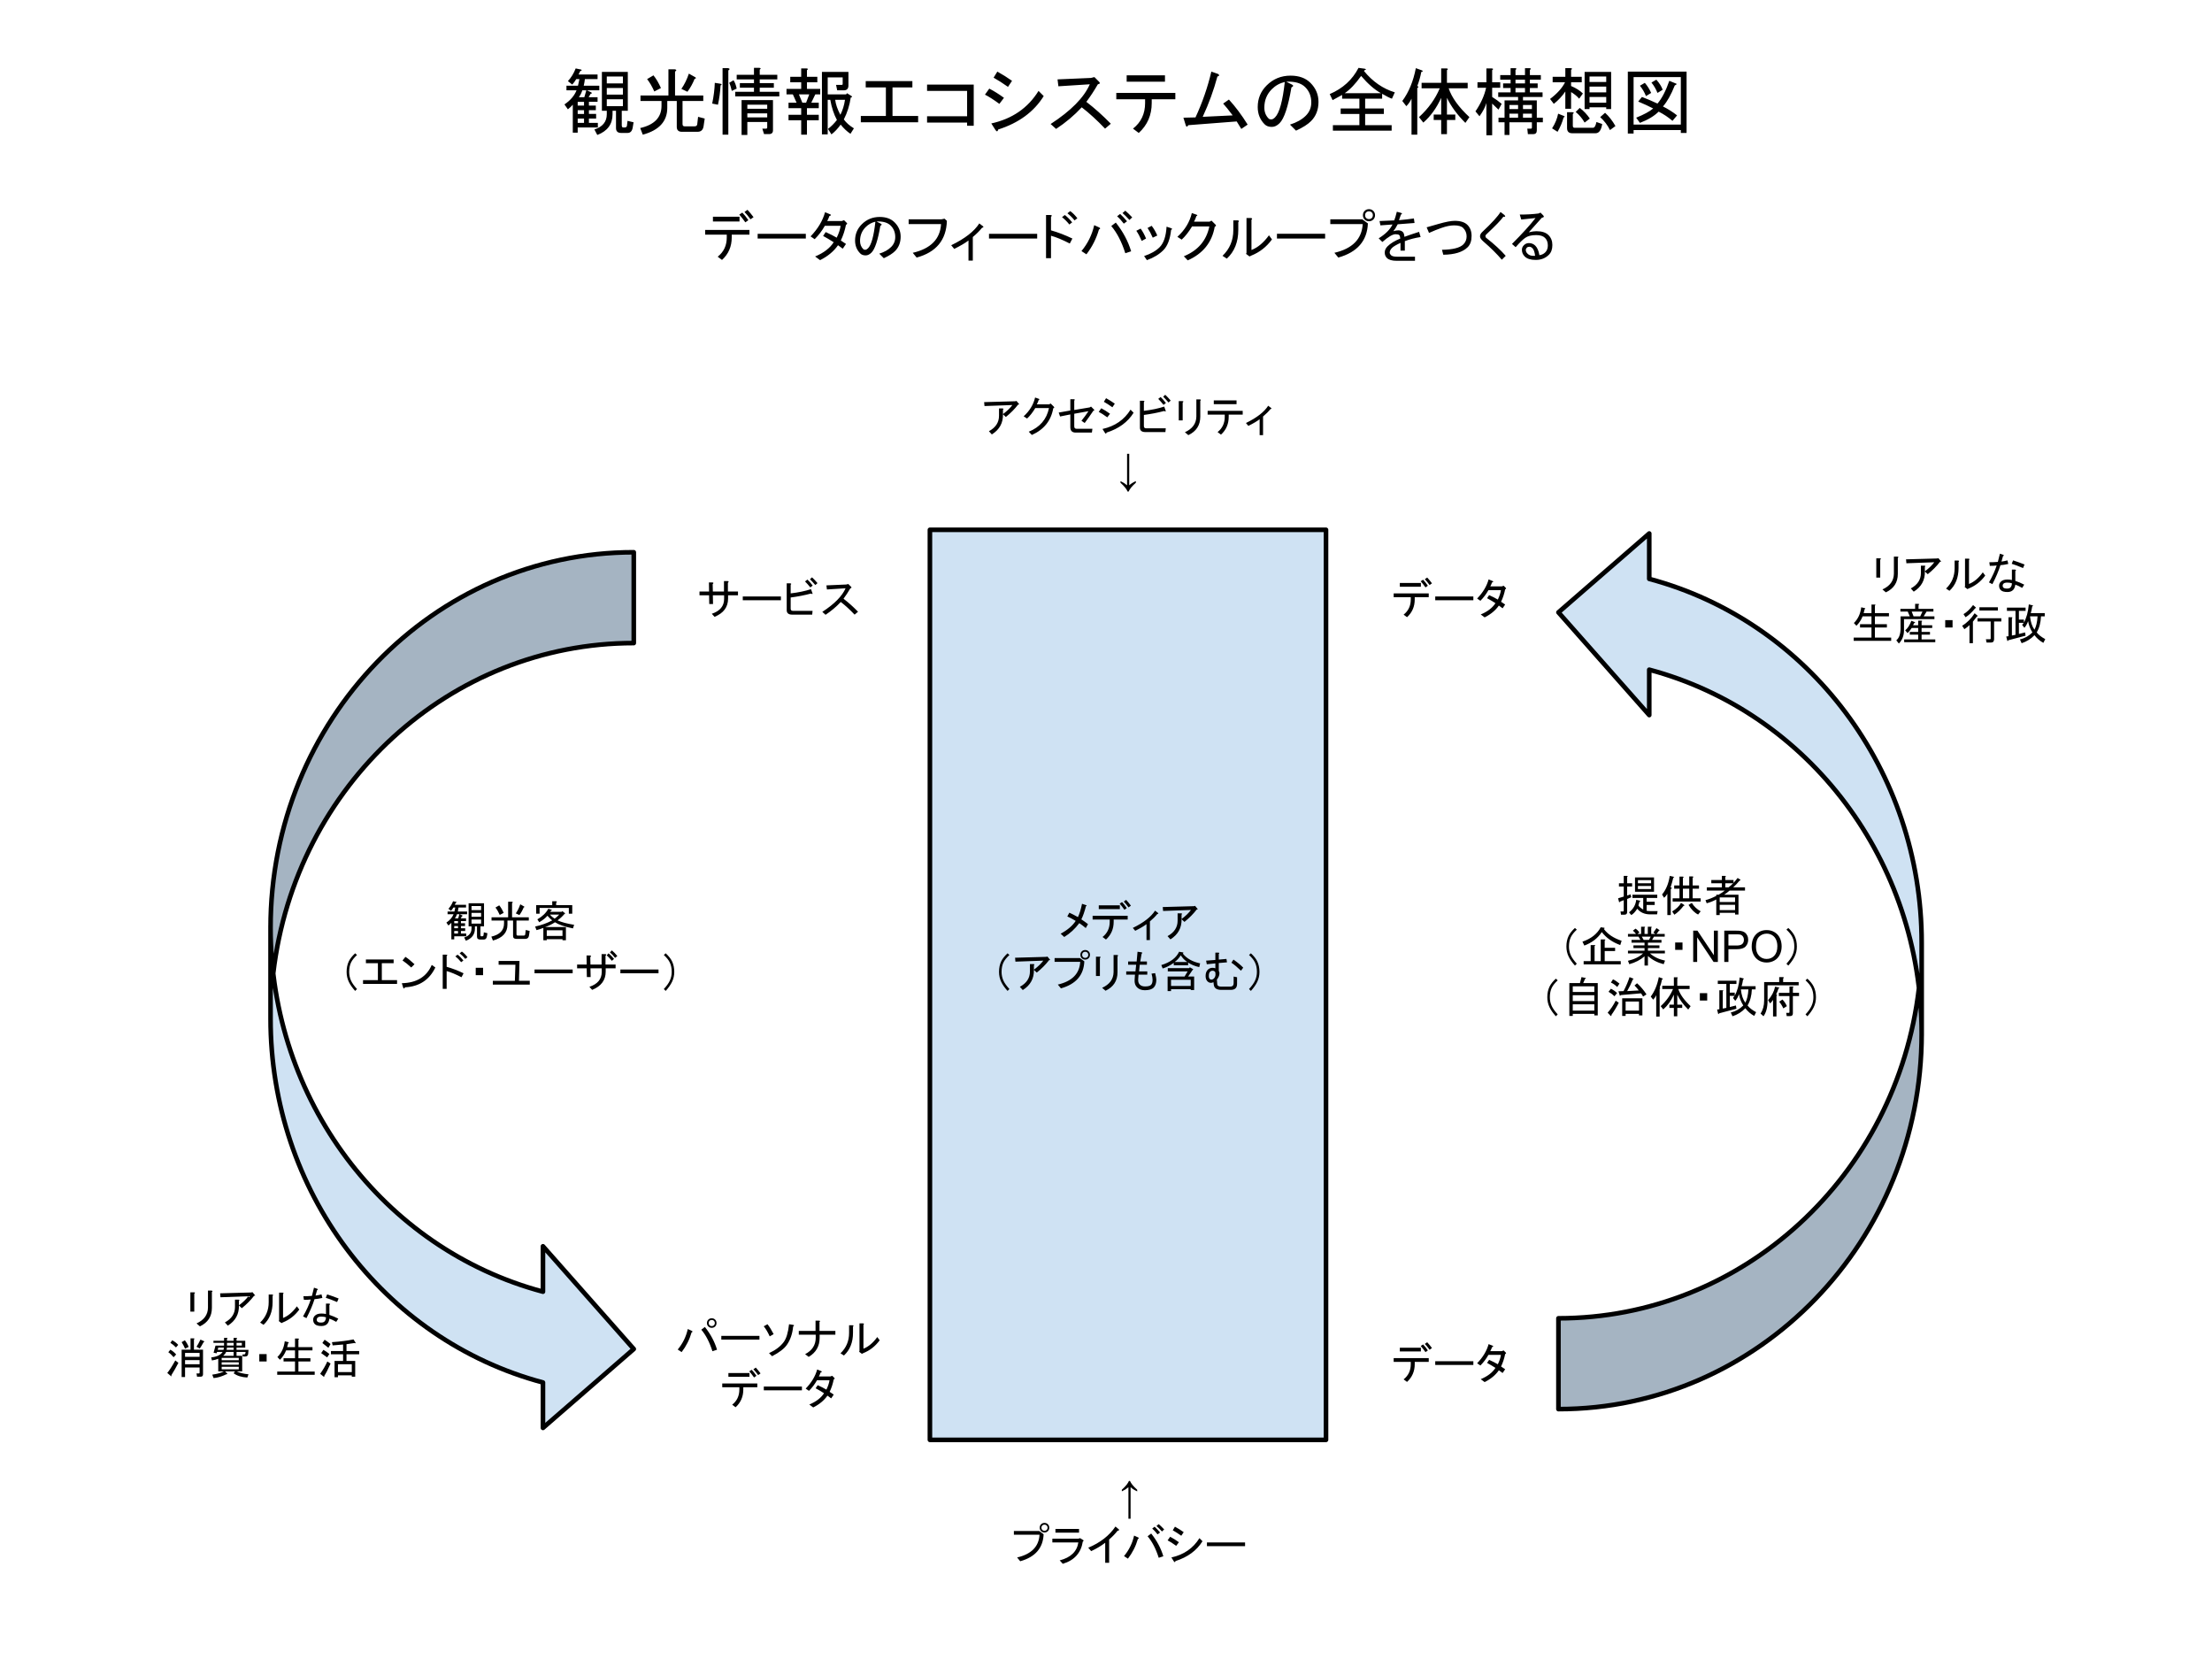 <?xml version="1.0" standalone="yes"?>

<svg version="1.1" viewBox="0.0 0.0 960.0 720.0" fill="none" stroke="none" stroke-linecap="square" stroke-miterlimit="10" xmlns="http://www.w3.org/2000/svg" xmlns:xlink="http://www.w3.org/1999/xlink"><clipPath id="p.0"><path d="m0 0l960.0 0l0 720.0l-960.0 0l0 -720.0z" clip-rule="nonzero"></path></clipPath><g clip-path="url(#p.0)"><path fill="#000000" fill-opacity="0.0" d="m0 0l960.0 0l0 720.0l-960.0 0z" fill-rule="nonzero"></path><path fill="#cfe2f3" d="m403.577 229.933l171.905 0l0 394.961l-171.905 0z" fill-rule="nonzero"></path><path stroke="#000000" stroke-width="2.0" stroke-linejoin="round" stroke-linecap="butt" d="m403.577 229.933l171.905 0l0 394.961l-171.905 0z" fill-rule="nonzero"></path><path fill="#cfe2f3" d="m117.417 402.725l0 0c0 74.347 48.628 139.277 118.228 157.864l0 -19.705l39.409 44.587l-39.409 34.232l0 -19.705l0 0c-69.6 -18.587 -118.228 -83.518 -118.228 -157.864z" fill-rule="nonzero"></path><path fill="#a5b4c2" d="m275.055 279.093l0 0c-79.693 0 -146.851 61.516 -156.482 143.337l0 0c-5.454 -46.332 8.552 -92.86 38.472 -127.801c29.92 -34.941 72.883 -54.945 118.01 -54.945z" fill-rule="nonzero"></path><path fill="#000000" fill-opacity="0.0" d="m117.417 402.725l0 0c0 74.347 48.628 139.277 118.228 157.864l0 -19.705l39.409 44.587l-39.409 34.232l0 -19.705l0 0c-69.6 -18.587 -118.228 -83.518 -118.228 -157.864l0 -39.409l0 0c0 -90.045 70.577 -163.041 157.638 -163.041l0 39.409l0 0c-79.693 0 -146.851 61.516 -156.482 143.337" fill-rule="nonzero"></path><path stroke="#000000" stroke-width="2.0" stroke-linejoin="round" stroke-linecap="butt" d="m117.417 402.725l0 0c0 74.347 48.628 139.277 118.228 157.864l0 -19.705l39.409 44.587l-39.409 34.232l0 -19.705l0 0c-69.6 -18.587 -118.228 -83.518 -118.228 -157.864l0 -39.409l0 0c0 -90.045 70.577 -163.041 157.638 -163.041l0 39.409l0 0c-79.693 0 -146.851 61.516 -156.482 143.337" fill-rule="nonzero"></path><path fill="#cfe2f3" d="m833.995 448.506l0 0c0 -74.347 -48.628 -139.277 -118.228 -157.864l0 19.705l-39.409 -44.587l39.409 -34.232l0 19.705l0 0c69.6 18.587 118.228 83.518 118.228 157.864z" fill-rule="nonzero"></path><path fill="#a5b4c2" d="m676.357 572.138l0 0c79.693 0 146.851 -61.516 156.482 -143.337l0 0c5.454 46.332 -8.552 92.86 -38.472 127.801c-29.92 34.941 -72.883 54.945 -118.01 54.945z" fill-rule="nonzero"></path><path fill="#000000" fill-opacity="0.0" d="m833.995 448.506l0 0c0 -74.347 -48.628 -139.277 -118.228 -157.864l0 19.705l-39.409 -44.587l39.409 -34.232l0 19.705l0 0c69.6 18.587 118.228 83.518 118.228 157.864l0 39.409l0 0c0 90.045 -70.577 163.041 -157.638 163.041l0 -39.409l0 0c79.693 0 146.851 -61.516 156.482 -143.337" fill-rule="nonzero"></path><path stroke="#000000" stroke-width="2.0" stroke-linejoin="round" stroke-linecap="butt" d="m833.995 448.506l0 0c0 -74.347 -48.628 -139.277 -118.228 -157.864l0 19.705l-39.409 -44.587l39.409 -34.232l0 19.705l0 0c69.6 18.587 118.228 83.518 118.228 157.864l0 39.409l0 0c0 90.045 -70.577 163.041 -157.638 163.041l0 -39.409l0 0c79.693 0 146.851 -61.516 156.482 -143.337" fill-rule="nonzero"></path><path fill="#000000" fill-opacity="0.0" d="m550.451 226.35l157.638 0l0 66.646l-157.638 0z" fill-rule="nonzero"></path><path fill="#000000" d="m612.27 259.171l-7.422 0l0 -1.641l15.219 0l0 1.641l-6.078 0l0 0.969q0 4.672 -3.344 7.719l-1.484 -1.109q3.109 -2.453 3.109 -6.609l0 -0.969zm-4.75 -4.531l0 -1.625l9.141 0l0 1.625l-9.141 0zm10.094 -3.047q0.969 0.969 2.078 2.609l-1.031 0.734q-1.047 -1.484 -2.078 -2.672l1.031 -0.672zm1.781 -0.953q0.969 1.031 2.078 2.516l-1.031 0.75q-1.188 -1.641 -2.078 -2.531l1.031 -0.734zm3.492 9.859l0 -1.625l16.547 0l0 1.625l-16.547 0zm24.648 -7.719q-0.297 0.891 -0.75 1.719l4.969 0l0.828 -0.297l0.953 0.953q0.297 0.375 -0.297 0.594q-0.594 2.969 -1.781 5.422l1.781 1.188l-1.109 1.641l-1.625 -1.188q-2.156 3.109 -6.172 5.125l-1.703 -1.266q4.453 -1.859 6.391 -4.906q-1.859 -1.188 -3.641 -2.156l0.891 -1.328q2.297 1.031 3.781 1.922q1.109 -2.297 1.344 -4.078l-5.422 0q-1.406 2.531 -3.484 4.609l-1.422 -0.969q3.797 -3.938 4.984 -8.312l1.781 0.734q0.594 0.297 -0.297 0.594z" fill-rule="nonzero"></path><path fill="#000000" fill-opacity="0.0" d="m550.451 558.235l157.638 0l0 66.646l-157.638 0z" fill-rule="nonzero"></path><path fill="#000000" d="m612.27 591.056l-7.422 0l0 -1.641l15.219 0l0 1.641l-6.078 0l0 0.969q0 4.672 -3.344 7.719l-1.484 -1.109q3.109 -2.453 3.109 -6.609l0 -0.969zm-4.75 -4.531l0 -1.625l9.141 0l0 1.625l-9.141 0zm10.094 -3.047q0.969 0.969 2.078 2.609l-1.031 0.734q-1.047 -1.484 -2.078 -2.672l1.031 -0.672zm1.781 -0.953q0.969 1.031 2.078 2.516l-1.031 0.75q-1.188 -1.641 -2.078 -2.531l1.031 -0.734zm3.492 9.859l0 -1.625l16.547 0l0 1.625l-16.547 0zm24.648 -7.719q-0.297 0.891 -0.75 1.719l4.969 0l0.828 -0.297l0.953 0.953q0.297 0.375 -0.297 0.594q-0.594 2.969 -1.781 5.422l1.781 1.188l-1.109 1.641l-1.625 -1.188q-2.156 3.109 -6.172 5.125l-1.703 -1.266q4.453 -1.859 6.391 -4.906q-1.859 -1.188 -3.641 -2.156l0.891 -1.328q2.297 1.031 3.781 1.922q1.109 -2.297 1.344 -4.078l-5.422 0q-1.406 2.531 -3.484 4.609l-1.422 -0.969q3.797 -3.938 4.984 -8.312l1.781 0.734q0.594 0.297 -0.297 0.594z" fill-rule="nonzero"></path><path fill="#000000" fill-opacity="0.0" d="m259.054 226.35l157.638 0l0 66.646l-157.638 0z" fill-rule="nonzero"></path><path fill="#000000" d="m315.908 256.718l4.375 0l0 1.641l-4.297 0l0 1.406q0 5.562 -5.875 7.938l-1.188 -1.328q5.344 -1.781 5.344 -6.469l0 -1.547l-4.891 0l0.078 3.781l-1.641 0l-0.078 -3.781l-4.156 0l0 -1.641l4.156 0l-0.062 -3.938l1.547 0q0.75 0.078 0.078 0.75l0.078 3.188l4.828 0l0 -4.531l1.625 0q0.75 0.078 0.078 0.75l0 3.781zm6.453 3.781l0 -1.625l16.547 0l0 1.625l-16.547 0zm30.211 -3.109q0.375 0.672 -0.672 0.219q-4.156 1.109 -8.75 1.703l0 4.828q0 0.969 0.953 0.969l8.547 0l-0.156 1.641l-8.688 0q-2.375 0 -2.375 -1.938l0 -11.656l1.484 0q0.828 0.156 0.234 0.594l0 3.781q5.047 -0.594 8.828 -1.844l0.594 1.703zm-0.891 -2.453q-1.188 -1.484 -2.297 -2.594l1.031 -0.812q1.047 0.953 2.297 2.594l-1.031 0.812zm2.156 -1.031q-1.344 -1.562 -2.312 -2.531l0.891 -0.812q1.125 1.031 2.375 2.516l-0.953 0.828zm12.246 5.938q3.188 2.438 6.297 5.641l-1.484 1.266q-3.109 -3.281 -6.0 -5.5q-2.906 3.109 -6.609 5.562l-1.406 -1.266q7.859 -5.109 10.094 -10.234l-8.094 0.516l-0.219 -1.781l8.609 -0.375l0.891 -0.219l1.188 1.188q0.516 0.516 -0.297 0.672q-1.422 2.453 -2.969 4.531z" fill-rule="nonzero"></path><path fill="#000000" fill-opacity="0.0" d="m259.055 558.235l157.638 0l0 66.646l-157.638 0z" fill-rule="nonzero"></path><path fill="#000000" d="m308.892 576.275q-0.891 0 -1.484 -0.594q-0.594 -0.594 -0.594 -1.484q0 -0.891 0.594 -1.484q0.594 -0.594 1.484 -0.594q0.891 0 1.484 0.594q0.594 0.594 0.594 1.484q0 0.891 -0.594 1.484q-0.594 0.594 -1.484 0.594zm0 -0.75q0.594 0 0.969 -0.375q0.375 -0.359 0.375 -0.953q0 -0.594 -0.375 -0.969q-0.375 -0.375 -0.969 -0.375q-0.594 0 -0.969 0.375q-0.359 0.375 -0.359 0.969q0 0.594 0.359 0.953q0.375 0.375 0.969 0.375zm-2.969 0.375q3.719 4.672 5.266 9.875l-2.0 0.656q-1.859 -5.859 -4.828 -9.344l1.562 -1.188zm-5.641 1.703q0.594 0.375 -0.141 0.672q-1.344 4.672 -4.312 8.531l-1.703 -1.109q3.266 -3.938 4.375 -8.906l1.781 0.812zm12.766 3.781l0 -1.625l16.547 0l0 1.625l-16.547 0zm27.086 1.047q1.719 -2.297 2.312 -7.719l1.844 0.297q0.672 0.141 -0.062 0.672q-0.453 4.75 -2.75 8.016q-1.703 2.438 -6.391 4.891l-1.328 -1.328q4.234 -1.938 6.375 -4.828zm-6.078 -2.453q-1.344 -2.891 -2.594 -4.375l1.625 -0.891q1.266 1.562 2.672 4.297l-1.703 0.969zm21.602 -2.375l6.891 0l0 1.641l-6.828 0l0 1.328q0 5.5 -4.75 8.312l-1.547 -1.188q4.594 -2.375 4.594 -7.125l0 -1.328l-7.344 0l0 -1.641l7.266 0l0 -4.453l1.484 0q0.828 0.078 0.234 0.594l0 3.859zm19.074 7.719q3.266 -1.266 6.0 -5.047l1.047 1.406q-2.828 3.859 -7.125 5.578l-0.594 0.297l-1.188 -0.891l0.141 -0.375l0 -11.953l1.562 0q0.672 0.156 0.156 0.594l0 10.391zm-9.953 2.0q3.719 -3.562 3.719 -8.828l0 -3.344l1.547 0q0.672 0.156 0.156 0.594l0 2.672q0 6.234 -3.938 9.875l-1.484 -0.969z" fill-rule="nonzero"></path><path fill="#000000" d="m320.874 602.056l-7.422 0l0 -1.641l15.219 0l0 1.641l-6.078 0l0 0.969q0 4.672 -3.344 7.719l-1.484 -1.109q3.109 -2.453 3.109 -6.609l0 -0.969zm-4.75 -4.531l0 -1.625l9.141 0l0 1.625l-9.141 0zm10.094 -3.047q0.969 0.969 2.078 2.609l-1.031 0.734q-1.047 -1.484 -2.078 -2.672l1.031 -0.672zm1.781 -0.953q0.969 1.031 2.078 2.516l-1.031 0.75q-1.188 -1.641 -2.078 -2.531l1.031 -0.734zm3.492 9.859l0 -1.625l16.547 0l0 1.625l-16.547 0zm24.648 -7.719q-0.297 0.891 -0.75 1.719l4.969 0l0.828 -0.297l0.953 0.953q0.297 0.375 -0.297 0.594q-0.594 2.969 -1.781 5.422l1.781 1.188l-1.109 1.641l-1.625 -1.188q-2.156 3.109 -6.172 5.125l-1.703 -1.266q4.453 -1.859 6.391 -4.906q-1.859 -1.188 -3.641 -2.156l0.891 -1.328q2.297 1.031 3.781 1.922q1.109 -2.297 1.344 -4.078l-5.422 0q-1.406 2.531 -3.484 4.609l-1.422 -0.969q3.797 -3.938 4.984 -8.312l1.781 0.734q0.594 0.297 -0.297 0.594z" fill-rule="nonzero"></path><path fill="#000000" fill-opacity="0.0" d="m117.417 377.251l208.283 0l0 66.646l-208.283 0z" fill-rule="nonzero"></path><path fill="#000000" d="m194.247 396.775l0 -1.188l2.969 0q0.219 -0.891 0.375 -1.719l-0.812 0q-0.531 0.891 -1.047 1.422l-1.109 -0.891q1.266 -1.344 2.0 -3.266l1.406 0.297q0.375 0.219 -0.219 0.359l-0.438 0.891l4.891 0l0 1.188l-3.266 0q-0.078 0.75 -0.297 1.719l4.016 0l0 1.188l-3.203 0l1.125 0.516q0.359 0.297 -0.156 0.375l-0.516 0.891l2.297 0l0 1.188l-2.219 0l0 0.953l1.781 0l0 1.188l-1.781 0l0 0.969l1.844 0l0 1.188l-1.844 0l0 1.109l2.297 0l0 1.188l-5.203 0l0 1.344l-1.25 0l0 -7.203q-0.453 0.516 -1.266 1.188l-0.891 -1.266q2.297 -1.547 3.109 -3.625l-2.594 0zm4.078 0q-0.297 0.953 -0.891 1.781l1.422 0l0.516 -1.781l-1.047 0zm5.047 -4.75l6.688 0l0 10.016l-1.562 0l0 3.703q0 0.594 0.375 0.594l0.375 0q0.516 0 0.594 -0.438l0.141 -1.266l1.562 0.375l-0.219 1.328q-0.234 1.422 -1.344 1.422l-1.625 0q-1.344 0 -1.344 -1.266l0 -4.453l-0.891 0l0 0.891q0 3.859 -3.938 5.344l-0.734 -1.406q3.188 -1.047 3.188 -3.938l0 -0.891l-0.672 0l-0.594 0l0 -10.016zm1.266 7.047l0 1.781l4.156 0l0 -1.781l-4.156 0zm0 -1.188l4.156 0l0 -1.703l-4.156 0l0 1.703zm0 -2.891l4.156 0l0 -1.781l-4.156 0l0 1.781zm-7.5 10.156l1.641 0l0 -1.109l-1.641 0l0 1.109zm0 -2.297l1.641 0l0 -0.969l-1.641 0l0 0.969zm0 -3.109l0 0.953l1.641 0l0 -0.953l-1.641 0zm32.734 4.297l-0.297 2.0q-0.219 1.422 -1.562 1.422l-4.0 0q-1.344 0 -1.344 -1.266l0 -6.688l-2.438 0l0 1.781q0 5.203 -6.312 6.906l-0.672 -1.703q5.5 -1.266 5.5 -5.719l0 -1.266l-5.422 0l0 -1.406l7.203 0l0 -6.75l1.625 0q0.75 0.141 0.078 0.594l0 6.156l7.266 0l0 1.406l-5.344 0l0 5.938q0 0.594 0.531 0.594l2.594 0q0.594 0 0.672 -0.516l0.219 -1.922l1.703 0.438zm-6.016 -7.641q1.188 -1.703 1.938 -3.938l1.703 0.969q0.297 0.297 -0.219 0.375q-0.75 1.844 -1.859 3.328l-1.562 -0.734zm-6.969 0.672q-0.812 -1.859 -1.859 -3.203l1.641 -0.953q1.031 1.25 1.922 3.266l-1.703 0.891zm24.422 -5.938q0.734 0.141 0.062 0.594l0 1.109l6.984 0l0 3.703l-1.484 0l0 -2.516l-12.688 0l0 2.516l-1.484 0l0 -3.703l6.969 0l0 -1.703l1.641 0zm-0.453 9.125q-2.0 1.328 -4.297 2.078l9.047 0l0 5.719l-1.484 0l0 -0.453l-6.828 0l0 0.453l-1.484 0l0 -5.344q-1.703 0.656 -2.969 0.953l-0.594 -1.547q4.078 -0.891 7.422 -2.672q-0.969 -0.75 -2.078 -2.016q-1.188 1.422 -3.562 2.828l-0.812 -1.266q3.266 -1.859 4.75 -4.594l1.406 0.438q0.297 0.297 -0.219 0.375l-0.375 0.516l4.969 0l0.297 -0.297l1.266 0.969l-0.375 0.297q-1.25 1.484 -2.969 2.75q2.609 1.188 7.203 1.922l-0.516 1.562q-5.422 -1.109 -7.797 -2.672zm3.266 5.938l0 -2.453l-6.828 0l0 2.453l6.828 0zm-3.406 -7.5q0.953 -0.672 2.0 -1.781l-4.078 0q0.891 1.047 2.078 1.781z" fill-rule="nonzero"></path><path fill="#000000" d="m151.381 417.212q0.828 -1.703 2.75 -3.484l0.812 0.734q-1.844 1.703 -2.594 3.266q-0.812 1.703 -0.812 4.078q0 2.016 0.812 3.797q0.75 1.625 2.594 3.641l-0.812 0.812q-1.859 -2.078 -2.75 -3.938q-0.953 -2.0 -0.953 -4.312q0 -2.594 0.953 -4.594zm20.938 8.156l0 1.641l-14.766 0l0 -1.641l6.453 0l0 -7.344l-5.203 0l0 -1.625l12.031 0l0 1.625l-5.125 0l0 7.344l6.609 0zm16.621 -5.484q-3.938 8.156 -13.203 8.609q-0.375 0.969 -0.75 0.156l-0.594 -1.938q9.656 -0.219 12.984 -7.938l1.562 1.109zm-10.469 0q-2.0 -1.859 -3.781 -3.047l1.266 -1.562q1.562 0.969 3.938 3.203l-1.422 1.406zm21.824 4.234q-3.938 -2.016 -6.453 -2.672l0 7.719l-1.703 0l0 -14.844l1.484 0q0.891 0.062 0.219 0.594l0 4.672q3.641 1.031 7.344 2.812l-0.891 1.719zm-0.141 -6.531q-1.266 -1.562 -2.531 -2.531l0.969 -0.734q1.266 0.953 2.516 2.516l-0.953 0.75zm1.781 -1.422q-0.969 -1.25 -2.453 -2.438l0.969 -0.75q1.25 0.891 2.438 2.453l-0.953 0.734zm7.715 3.859l0 3.203l-3.188 0l0 -3.203l3.188 0zm20.266 7.281l-16.031 0l0 -1.641l9.562 0l0.234 -6.969l-7.281 0l0 -1.641l9.062 0l-0.234 8.609l4.688 0l0 1.641zm2.07 -4.906l0 -1.625l16.547 0l0 1.625l-16.547 0zm30.805 -3.781l4.375 0l0 1.641l-4.297 0l0 1.406q0 5.562 -5.875 7.938l-1.188 -1.328q5.344 -1.781 5.344 -6.469l0 -1.547l-4.891 0l0.078 3.781l-1.641 0l-0.078 -3.781l-4.156 0l0 -1.641l4.156 0l-0.062 -3.938l1.547 0q0.75 0.078 0.078 0.75l0.078 3.188l4.828 0l0 -4.531l1.625 0q0.75 0.078 0.078 0.75l0 3.781zm1.328 -4.891q1.188 1.031 2.375 2.438l-0.953 0.828q-1.188 -1.484 -2.234 -2.375l0.812 -0.891zm1.422 -1.266q1.25 1.031 2.375 2.453l-0.969 0.812q-1.109 -1.484 -2.234 -2.375l0.828 -0.891zm3.703 9.938l0 -1.625l16.547 0l0 1.625l-16.547 0zm22.414 3.719q-0.891 1.859 -2.75 3.938l-0.812 -0.812q1.859 -2.016 2.594 -3.641q0.828 -1.781 0.828 -3.797q0 -2.375 -0.828 -4.078q-0.734 -1.562 -2.594 -3.266l0.812 -0.734q1.938 1.781 2.75 3.484q0.969 2.0 0.969 4.594q0 2.312 -0.969 4.312z" fill-rule="nonzero"></path><path fill="#000000" fill-opacity="0.0" d="m625.712 377.252l208.283 0l0 66.646l-208.283 0z" fill-rule="nonzero"></path><path fill="#000000" d="m711.073 392.964q0.531 0.891 2.078 1.781l0 -5.047l-4.672 0l0 -1.406l10.766 0l0 1.406l-4.609 0l0 1.641l3.5 0l0 1.406l-3.5 0l0 2.531q0.672 0.141 1.719 0.141l3.031 0l-0.219 1.422l-2.969 0q-3.641 0 -5.641 -2.453q-1.328 2.078 -2.594 2.75l-0.969 -1.188q2.75 -2.094 3.125 -5.422l1.547 0.359q0.531 0.297 -0.141 0.453l-0.453 1.625zm-4.891 -4.297l1.484 -0.516l0.297 1.25l-1.781 0.75l0 5.641q0 1.188 -1.188 1.188l-1.484 0l-0.219 -1.406l1.109 0q0.297 0 0.297 -0.297l0 -4.609l-1.703 0.672q-0.156 0.516 -0.297 0.219l-0.453 -1.703l2.453 -0.75l0 -4.375l-2.078 0l0 -1.406l2.078 0l0 -3.188l1.406 0q0.594 0.062 0.078 0.438l0 2.75l2.156 0l0 1.406l-2.156 0l0 3.938zm3.406 -7.875l8.25 0l0 6.234l-8.25 0l0 -6.234zm1.266 1.188l0 1.344l5.719 0l0 -1.344l-5.719 0zm0 2.531l0 1.328l5.719 0l0 -1.328l-5.719 0zm12.766 3.406q-0.734 1.188 -1.406 1.719l-0.891 -1.422q2.594 -3.109 3.344 -8.078l1.625 0.359q0.672 0.234 -0.078 0.375q-0.516 2.156 -1.188 4.234q1.047 0.297 0.078 0.734l0 11.297l-1.484 0l0 -9.219zm10.609 3.938q1.484 2.375 3.859 3.641l-1.109 1.406q-2.297 -1.109 -4.156 -4.156l1.406 -0.891zm-8.531 3.719q2.828 -1.719 3.859 -3.719l1.266 0.812q0.516 0.453 -0.156 0.453q-1.844 2.453 -4.0 3.859l-0.969 -1.406zm8.828 -15.219q0.75 0.141 0.078 0.594l0 3.344l2.75 0l0 1.406l-2.75 0l0 4.156l3.484 0l0 1.406l-12.172 0l0 -1.406l2.969 0l0 -4.156l-2.297 0l0 -1.406l2.297 0l0 -3.859l1.422 0q0.734 0.141 0.062 0.594l0 3.266l2.75 0l0 -3.938l1.406 0zm-1.406 5.344l-2.75 0l0 4.156l2.75 0l0 -4.156zm21.375 2.594l0 8.609l-1.484 0l0 -0.734l-6.672 0l0 0.969l-1.484 0l0 -6.766q-1.938 1.047 -4.156 1.641l-0.531 -1.344q2.078 -0.516 4.688 -1.859l0 -0.516l1.031 0q1.562 -0.891 2.672 -1.781l-7.797 0l0 -1.406l6.531 0l0 -1.781l-4.594 0l0 -1.406l4.594 0l0 -1.781l1.422 0q0.594 0.062 0.062 0.438l0 1.344l3.562 0l0 1.25q0.891 -0.953 1.781 -2.141l1.047 0.656q0.516 0.375 -0.156 0.453q-1.406 1.703 -2.812 2.969l5.125 0l0 1.406l-6.688 0q-1.484 1.266 -2.375 1.781l6.234 0zm-4.297 -3.188q0.891 -0.672 2.0 -1.781l-3.422 0l0 1.781l1.422 0zm-3.859 6.375l6.672 0l0 -2.0l-6.672 0l0 2.0zm0 3.5l6.672 0l0 -2.312l-6.672 0l0 2.312z" fill-rule="nonzero"></path><path fill="#000000" d="m680.765 406.214q0.828 -1.703 2.75 -3.484l0.812 0.734q-1.844 1.703 -2.594 3.266q-0.812 1.703 -0.812 4.078q0 2.016 0.812 3.797q0.75 1.625 2.594 3.641l-0.812 0.812q-1.859 -2.078 -2.75 -3.938q-0.953 -2.0 -0.953 -4.312q0 -2.594 0.953 -4.594zm9.578 3.938l1.641 0q0.734 0.062 0.062 0.438l0 6.531l2.672 0l0 -9.422l1.641 0q0.734 0.078 0.078 0.438l0 3.203l4.516 0l0 1.406l-4.516 0l0 4.375l6.969 0l0 1.422l-16.109 0l0 -1.422l3.047 0l0 -6.969zm-3.562 -1.484q5.562 -1.859 7.938 -6.234l1.562 0.219q0.297 0.219 -0.219 0.516q2.516 3.422 7.719 5.125l-0.594 1.859q-5.125 -1.859 -8.016 -5.641q-2.594 4.0 -7.578 5.859l-0.812 -1.703zm19.75 8.312q4.156 -0.969 6.531 -3.203l-6.531 0l0 -1.188l7.188 0l0 -1.109l-4.812 0l0 -1.188l4.812 0l0 -1.188l-5.641 0l0 -1.188l3.859 0l-0.812 -1.406l-4.594 0l0 -1.188l3.484 0q-0.516 -0.75 -1.344 -1.406l1.125 -0.891q0.891 0.516 1.703 1.625l-0.812 0.672l1.547 0l0 -3.125l1.422 0q0.594 0.078 0.062 0.453l0 2.672l1.422 0l0 -3.125l1.406 0q0.594 0.078 0.078 0.453l0 2.672l1.781 0l-0.828 -0.594q0.75 -1.047 1.344 -1.938l1.109 0.75q0.516 0.297 -0.078 0.375q-0.359 0.656 -1.031 1.406l3.562 0l0 1.188l-4.672 0l-0.828 1.406l4.094 0l0 1.188l-5.875 0l0 1.188l4.984 0l0 1.188l-4.984 0l0 1.109l7.359 0l0 1.188l-6.469 0q2.609 2.312 6.531 3.125l-0.594 1.562q-4.078 -1.047 -6.828 -3.562l0 4.156l-1.484 0l0 -4.016q-2.594 2.297 -6.594 3.422l-0.594 -1.484zm6.828 -9.062l2.297 0l0.734 -1.406l-3.859 0l0.828 1.406zm16.844 1.109l0 3.203l-3.188 0l0 -3.203l3.188 0z" fill-rule="nonzero"></path><path fill="#000000" d="m734.843 417.495l0 -13.594l1.844 0l7.141 10.672l0 -10.672l1.719 0l0 13.594l-1.844 0l-7.141 -10.688l0 10.688l-1.719 0zm13.489 0l0 -13.594l5.125 0q1.359 0 2.078 0.125q1.0 0.172 1.672 0.641q0.672 0.469 1.078 1.312q0.422 0.844 0.422 1.844q0 1.734 -1.109 2.938q-1.094 1.203 -3.984 1.203l-3.484 0l0 5.531l-1.797 0zm1.797 -7.141l3.516 0q1.75 0 2.469 -0.641q0.734 -0.656 0.734 -1.828q0 -0.859 -0.438 -1.469q-0.422 -0.609 -1.125 -0.797q-0.453 -0.125 -1.672 -0.125l-3.484 0l0 4.859zm10.1 0.516q0 -3.391 1.812 -5.297q1.828 -1.922 4.703 -1.922q1.875 0 3.391 0.906q1.516 0.891 2.297 2.5q0.797 1.609 0.797 3.656q0 2.062 -0.844 3.703q-0.828 1.625 -2.359 2.469q-1.531 0.844 -3.297 0.844q-1.922 0 -3.438 -0.922q-1.5 -0.938 -2.281 -2.531q-0.781 -1.609 -0.781 -3.406zm1.859 0.031q0 2.453 1.312 3.875q1.328 1.406 3.312 1.406q2.031 0 3.344 -1.422q1.312 -1.438 1.312 -4.062q0 -1.656 -0.562 -2.891q-0.547 -1.234 -1.641 -1.922q-1.078 -0.688 -2.422 -0.688q-1.906 0 -3.281 1.312q-1.375 1.312 -1.375 4.391z" fill-rule="nonzero"></path><path fill="#000000" d="m778.865 415.12q-0.891 1.859 -2.75 3.938l-0.812 -0.812q1.859 -2.016 2.594 -3.641q0.828 -1.781 0.828 -3.797q0 -2.375 -0.828 -4.078q-0.734 -1.562 -2.594 -3.266l0.812 -0.734q1.938 1.781 2.75 3.484q0.969 2.0 0.969 4.594q0 2.312 -0.969 4.312z" fill-rule="nonzero"></path><path fill="#000000" d="m672.479 428.214q0.828 -1.703 2.75 -3.484l0.812 0.734q-1.844 1.703 -2.594 3.266q-0.812 1.703 -0.812 4.078q0 2.016 0.812 3.797q0.75 1.625 2.594 3.641l-0.812 0.812q-1.859 -2.078 -2.75 -3.938q-0.953 -2.0 -0.953 -4.312q0 -2.594 0.953 -4.594zm19.453 2.297l0 -2.453l-9.359 0l0 2.453l9.359 0zm0 1.406l-9.359 0l0 2.531l9.359 0l0 -2.531zm0 6.688l0 -2.75l-9.359 0l0 2.75l9.359 0zm-6.234 -11.953l0.672 -2.594l1.781 0.375q0.297 0.297 -0.234 0.359l-0.812 1.859l6.312 0l0 14.031l-1.484 0l0 -0.672l-9.359 0l0 0.891l-1.484 0l0 -14.25l4.609 0zm24.781 0.078q2.312 2.078 4.094 4.828l-1.484 0.953q-0.375 -0.734 -0.891 -1.406q-4.453 0.375 -8.766 0.75q-0.375 0.516 -0.438 0.219l-0.594 -1.859q1.109 0 2.219 -0.078q1.641 -3.109 2.594 -6.078l1.484 0.594q0.531 0.219 -0.062 0.438q-0.969 2.453 -2.453 5.047q2.516 -0.141 5.047 -0.297q-0.891 -1.188 -1.859 -2.141l1.109 -0.969zm-12.766 12.766q1.938 -2.156 3.5 -5.203l1.328 0.891q-1.484 2.906 -3.188 5.281q0.078 0.734 -0.375 0.375l-1.266 -1.344zm13.594 0.516l-5.797 0l0 0.891l-1.484 0l0 -7.641l8.766 0l0 7.422l-1.484 0l0 -0.672zm0 -5.344l-5.797 0l0 3.938l5.797 0l0 -3.938zm-10.625 -2.297q-1.109 -1.109 -2.594 -1.938l1.047 -1.328q1.484 0.734 2.672 1.859l-1.125 1.406zm1.188 -4.016q-1.328 -1.328 -2.734 -1.922l0.891 -1.406q1.188 0.516 2.812 1.844l-0.969 1.484zm18.859 8.312q3.641 -3.328 5.344 -7.422l-4.672 0l0 -1.406l5.047 0l0 -3.703l1.406 0q0.594 0.062 0.078 0.438l0 3.266l5.344 0l0 1.406l-4.906 0q1.188 3.562 5.344 7.422l-1.031 1.484q-3.203 -3.188 -4.75 -6.453l0 4.312l2.141 0l0 1.406l-2.141 0l0 3.641l-1.484 0l0 -3.641l-1.938 0l0 -1.406l1.938 0l0 -4.312q-1.781 3.938 -4.609 6.391l-1.109 -1.422zm0.594 -11.641q-0.375 1.922 -1.047 3.625q0.594 0.234 0 0.531l0 12.016l-1.484 0l0 -9.281q-0.516 1.125 -1.328 1.938l-1.047 -1.344q2.531 -3.406 3.5 -8.453l1.625 0.594q0.375 0.297 -0.219 0.375zm19.594 6.0l0 3.203l-3.188 0l0 -3.203l3.188 0zm16.547 4.156q1.109 -2.0 1.344 -5.781l-3.266 0q0.359 3.641 1.922 5.781zm3.859 5.719q-2.297 -1.25 -3.859 -3.344q-2.219 2.391 -5.562 3.5l-0.75 -1.641q3.125 -0.734 5.422 -3.047q-1.484 -2.375 -1.859 -4.891q-0.594 1.703 -1.625 2.891l-0.969 -1.266l0.672 -0.891l-2.078 0l0 4.828l2.672 -0.672l0.219 1.422l-7.562 2.0q-0.078 0.516 -0.375 0.219l-0.453 -1.859l0.969 -0.141l0 -8.234l1.406 0q0.594 0.062 0.078 0.438l0 7.5l1.562 -0.297l0 -10.391l-3.719 0l0 -1.406l8.094 0l0 1.406l-2.891 0l0 3.781l2.156 0l0 1.266q1.703 -2.969 2.141 -7.875l1.719 0.453q0.297 0.297 -0.234 0.375q-0.297 1.922 -0.656 2.969l6.078 0l0 1.406l-1.625 0q-0.156 4.078 -1.859 6.969q1.188 1.562 3.703 2.906l-0.812 1.625zm10.547 -11.875q-0.453 1.344 -1.047 2.594q0.891 0.234 0.156 0.531l0 8.984l-1.484 0l0 -7.203q-0.594 0.953 -1.266 1.547l-0.891 -1.406q2.375 -2.672 3.047 -5.859l1.703 0.375q0.297 0.219 -0.219 0.438zm1.703 4.75q1.266 1.344 1.922 2.891l-1.547 0.969q-0.672 -1.562 -1.781 -2.891l1.406 -0.969zm3.047 -2.891l0 -2.75l1.406 0q0.594 0.078 0.078 0.453l0 2.297l2.672 0l0 1.406l-2.672 0l0 7.5q0 1.188 -1.188 1.188l-1.484 0l-0.234 -1.406l1.125 0q0.297 0 0.297 -0.297l0 -6.984l-4.609 0l0 -1.406l4.609 0zm-9.5 -3.266l0 6.531q0 4.531 -1.781 6.906l-1.266 -1.188q1.562 -2.312 1.562 -5.641l0 -8.016l6.531 0l0 -2.156l1.625 0q0.75 0.141 0.078 0.594l0 1.562l6.75 0l0 1.406l-13.5 0zm20.031 9.5q-0.891 1.859 -2.75 3.938l-0.812 -0.812q1.859 -2.016 2.594 -3.641q0.828 -1.781 0.828 -3.797q0 -2.375 -0.828 -4.078q-0.734 -1.562 -2.594 -3.266l0.812 -0.734q1.938 1.781 2.75 3.484q0.969 2.0 0.969 4.594q0 2.312 -0.969 4.312z" fill-rule="nonzero"></path><path fill="#000000" fill-opacity="0.0" d="m35.337 544.902l157.638 0l0 66.646l-157.638 0z" fill-rule="nonzero"></path><path fill="#000000" d="m91.961 567.613q0 5.562 -5.188 8.016l-1.484 -1.266q4.891 -2.219 4.969 -6.828l0 -7.422l1.562 0q0.734 0.156 0.141 0.594l0 6.906zm-7.641 1.625l-1.703 0l0 -8.375l1.625 0q0.75 0.062 0.078 0.594l0 7.781zm19.379 -2.672q0.141 5.641 -4.828 8.766l-1.266 -1.406q4.375 -2.375 4.375 -6.688l0 -3.188l1.562 0q0.672 0.078 0.156 0.516l0 1.938q2.672 -2.016 4.078 -3.938l-12.094 0.438l-0.156 -1.703l13.516 -0.375l0.516 -0.141l1.109 1.328q0.219 0.297 -0.375 0.234q-2.219 2.891 -5.344 5.406l-1.25 -1.188zm19.148 5.422q3.266 -1.266 6.0 -5.047l1.047 1.406q-2.828 3.859 -7.125 5.578l-0.594 0.297l-1.188 -0.891l0.141 -0.375l0 -11.953l1.562 0q0.672 0.156 0.156 0.594l0 10.391zm-9.953 2.0q3.719 -3.562 3.719 -8.828l0 -3.344l1.547 0q0.672 0.156 0.156 0.594l0 2.672q0 6.234 -3.938 9.875l-1.484 -0.969zm29.906 -8.234q0.828 0.156 0.156 0.594l0 4.312q1.859 0.594 3.859 1.625l-0.891 1.406q-1.641 -0.953 -2.969 -1.406q-0.219 1.562 -0.969 2.312q-0.891 0.891 -2.453 0.891q-2.078 0 -2.891 -0.828q-0.734 -0.734 -0.734 -1.922q0 -0.969 0.734 -1.719q0.969 -0.953 2.828 -0.953q1.25 0 2.0 0.219l0 -4.531l1.328 0zm-7.938 -1.781q-1.188 0.156 -2.969 0.156l-0.219 -1.562q1.859 0 3.703 -0.156q0.375 -1.328 0.891 -3.562l1.344 0.453q0.734 0.297 0 0.594l-0.672 2.375q1.266 -0.156 2.594 -0.516l0.375 1.547q-2.078 0.453 -3.406 0.531q-1.188 3.781 -3.5 8.234l-1.484 -0.75q2.312 -4.078 3.344 -7.344zm7.125 -2.219q2.078 0.656 4.969 1.781l-0.656 1.547q-3.125 -1.328 -4.906 -1.844l0.594 -1.484zm-0.516 9.938q-0.891 -0.297 -2.0 -0.297q-1.188 0 -1.641 0.453q-0.375 0.359 -0.375 0.891q0 0.516 0.297 0.812q0.453 0.438 1.562 0.438q1.047 0 1.484 -0.438q0.672 -0.672 0.672 -1.859z" fill-rule="nonzero"></path><path fill="#000000" d="m77.422 591.473q-1.484 2.891 -3.047 5.344q0.156 0.734 -0.219 0.375l-1.562 -1.344q1.344 -1.562 3.484 -5.422l1.344 1.047zm7.859 -6.984q0.75 -1.109 1.719 -3.109l1.484 0.656q0.516 0.375 -0.078 0.375q-1.188 2.156 -1.703 2.828l-1.422 -0.75zm-9.938 4.531q-1.109 -1.344 -2.297 -2.156l0.891 -1.109q1.328 0.734 2.516 2.078l-1.109 1.188zm11.281 4.453l-6.312 0l0 4.156l-1.484 0l0 -11.875l3.859 0l0 -4.906l1.406 0q0.594 0.078 0.078 0.453l0 4.453l3.938 0l0 10.688q0 1.047 -1.047 1.047l-1.547 0l-0.234 -1.422l1.047 0q0.297 0 0.297 -0.297l0 -2.297zm-6.312 -8.172q-0.672 -1.547 -1.484 -2.812l1.406 -0.812q1.047 1.328 1.641 2.891l-1.562 0.734zm0 1.859l0 1.703l6.312 0l0 -1.703l-6.312 0zm0 4.906l6.312 0l0 -1.781l-6.312 0l0 1.781zm-3.938 -7.281q-1.109 -1.188 -2.438 -2.0l0.812 -1.109q1.562 0.812 2.594 2.0l-0.969 1.109zm25.609 10.391l-4.297 0l0.953 0.969q0.156 0.297 -0.438 0.297q-2.828 1.406 -5.5 1.641l-0.594 -1.484q3.5 -0.531 5.047 -1.422l-2.438 0l0 -5.484q-1.188 0.516 -2.75 0.734l-0.297 -1.328q3.641 -0.375 4.969 -2.375l-2.453 0l-0.141 0.594l-1.344 -0.234l0.828 -3.109l3.703 0l0 -1.188l-4.594 0l0 -0.891l4.594 0l0 -1.266l1.188 0q0.594 0.078 0.078 0.453l0 0.812l2.891 0l0 -1.266l1.188 0q0.594 0.078 0.078 0.453l0 0.812l3.781 0l0 2.969l-3.781 0l0 0.969l5.188 0l-0.141 1.703q-0.078 1.188 -1.344 1.188l-0.953 0l-0.234 -0.891l0.672 0q0.594 0 0.672 -0.672l0.078 -0.438l-3.938 0l0 1.703l2.453 0l0 6.75l-2.375 0q1.922 0.969 5.109 1.266l-0.516 1.406q-3.781 -0.219 -5.938 -1.859l0.594 -0.812zm-3.859 -8.453q-0.219 0.734 -1.266 1.703l4.531 0l0 -1.703l-3.266 0zm5.5 2.594l-7.422 0l0 1.031l7.422 0l0 -1.031zm-7.422 2.969l7.422 0l0 -1.047l-7.422 0l0 1.047zm7.422 0.891l-7.422 0l0 1.109l7.422 0l0 -1.109zm-6.609 -7.344q0.078 -0.375 0.141 -0.969l-2.438 0l-0.234 0.969l2.531 0zm4.375 0l0 -0.969l-2.891 0q-0.078 0.594 -0.156 0.969l3.047 0zm3.562 -1.859l0 -1.188l-2.297 0l0 1.188l2.297 0zm-3.562 0l0 -1.188l-2.891 0l0 1.188l2.891 0zm14.328 3.703l0 3.203l-3.188 0l0 -3.203l3.188 0zm9.344 -4.75q-0.062 0.375 -0.438 1.719l3.406 0l0 -3.719l1.422 0q0.594 0.078 0.062 0.453l0 3.266l6.094 0l0 1.406l-6.094 0l0 3.406l5.203 0l0 1.422l-5.203 0l0 4.375l7.062 0l0 1.406l-16.266 0l0 -1.406l7.719 0l0 -4.375l-4.969 0l0 -1.422l4.969 0l0 -3.406l-3.859 0q-0.891 2.297 -2.672 4.078l-1.109 -1.188q2.672 -2.594 3.188 -6.828l1.562 0.375q0.453 0.141 -0.078 0.438zm19.0 -0.438q5.422 -0.375 9.359 -1.188l0.891 1.406q0.141 0.453 -0.453 0.156q-1.703 0.297 -3.484 0.516l0 2.969l5.5 0l0 1.406l-5.5 0l0 2.891l3.781 0l0 6.844l-1.484 0l0 -0.594l-6.0 0l0 0.812l-1.484 0l0 -7.062l3.703 0l0 -2.891l-5.266 0l0 -1.406l5.266 0l0 -2.828q-2.375 0.156 -4.531 0.375l-0.297 -1.406zm2.609 12.984l6.0 0l0 -3.406l-6.0 0l0 3.406zm-7.719 0.75q1.922 -2.672 3.109 -5.344l1.406 0.891q-1.625 3.703 -2.734 5.344q0.141 0.438 -0.234 0.375l-1.547 -1.266zm1.406 -10.391q1.109 0.594 2.594 1.781l-0.969 1.484q-1.484 -1.125 -2.594 -1.859l0.969 -1.406zm0.516 -4.391q0.891 0.531 2.594 1.859l-0.953 1.641q-1.641 -1.344 -2.609 -2.078l0.969 -1.422z" fill-rule="nonzero"></path><path fill="#000000" fill-opacity="0.0" d="m767.025 226.35l157.638 0l0 66.646l-157.638 0z" fill-rule="nonzero"></path><path fill="#000000" d="m823.649 249.062q0 5.562 -5.188 8.016l-1.484 -1.266q4.891 -2.219 4.969 -6.828l0 -7.422l1.562 0q0.734 0.156 0.141 0.594l0 6.906zm-7.641 1.625l-1.703 0l0 -8.375l1.625 0q0.75 0.062 0.078 0.594l0 7.781zm19.379 -2.672q0.141 5.641 -4.828 8.766l-1.266 -1.406q4.375 -2.375 4.375 -6.688l0 -3.188l1.562 0q0.672 0.078 0.156 0.516l0 1.938q2.672 -2.016 4.078 -3.938l-12.094 0.438l-0.156 -1.703l13.516 -0.375l0.516 -0.141l1.109 1.328q0.219 0.297 -0.375 0.234q-2.219 2.891 -5.344 5.406l-1.25 -1.188zm19.148 5.422q3.266 -1.266 6.0 -5.047l1.047 1.406q-2.828 3.859 -7.125 5.578l-0.594 0.297l-1.188 -0.891l0.141 -0.375l0 -11.953l1.562 0q0.672 0.156 0.156 0.594l0 10.391zm-9.953 2.0q3.719 -3.562 3.719 -8.828l0 -3.344l1.547 0q0.672 0.156 0.156 0.594l0 2.672q0 6.234 -3.938 9.875l-1.484 -0.969zm29.906 -8.234q0.828 0.156 0.156 0.594l0 4.312q1.859 0.594 3.859 1.625l-0.891 1.406q-1.641 -0.953 -2.969 -1.406q-0.219 1.562 -0.969 2.312q-0.891 0.891 -2.453 0.891q-2.078 0 -2.891 -0.828q-0.734 -0.734 -0.734 -1.922q0 -0.969 0.734 -1.719q0.969 -0.953 2.828 -0.953q1.25 0 2.0 0.219l0 -4.531l1.328 0zm-7.938 -1.781q-1.188 0.156 -2.969 0.156l-0.219 -1.562q1.859 0 3.703 -0.156q0.375 -1.328 0.891 -3.562l1.344 0.453q0.734 0.297 0 0.594l-0.672 2.375q1.266 -0.156 2.594 -0.516l0.375 1.547q-2.078 0.453 -3.406 0.531q-1.188 3.781 -3.5 8.234l-1.484 -0.75q2.312 -4.078 3.344 -7.344zm7.125 -2.219q2.078 0.656 4.969 1.781l-0.656 1.547q-3.125 -1.328 -4.906 -1.844l0.594 -1.484zm-0.516 9.938q-0.891 -0.297 -2.0 -0.297q-1.188 0 -1.641 0.453q-0.375 0.359 -0.375 0.891q0 0.516 0.297 0.812q0.453 0.438 1.562 0.438q1.047 0 1.484 -0.438q0.672 -0.672 0.672 -1.859z" fill-rule="nonzero"></path><path fill="#000000" d="m809.25 264.374q-0.062 0.375 -0.438 1.719l3.406 0l0 -3.719l1.422 0q0.594 0.078 0.062 0.453l0 3.266l6.094 0l0 1.406l-6.094 0l0 3.406l5.203 0l0 1.422l-5.203 0l0 4.375l7.062 0l0 1.406l-16.266 0l0 -1.406l7.719 0l0 -4.375l-4.969 0l0 -1.422l4.969 0l0 -3.406l-3.859 0q-0.891 2.297 -2.672 4.078l-1.109 -1.188q2.672 -2.594 3.188 -6.828l1.562 0.375q0.453 0.141 -0.078 0.438zm18.703 1.047l-3.188 0l0 -1.188l6.391 0l0 -2.156l1.406 0q0.734 0.156 0.078 0.453l0 1.703l6.453 0l0 1.188l-2.969 0l-1.266 2.078l4.672 0l0 1.188l-13.203 0l0 4.828q0 3.484 -2.234 5.781l-1.109 -1.406q1.859 -1.484 1.859 -5.344l0 -5.047l4.0 0l-0.891 -2.078zm2.531 2.078l2.891 0l0.969 -2.078l-4.672 0l0.812 2.078zm-4.078 11.203l0 -1.188l6.078 0l0 -2.078l-3.641 0l0 -1.188l3.641 0l0 -1.703l-2.812 0q-0.75 1.188 -1.781 2.219l-1.047 -1.188q1.641 -1.328 2.672 -4.156l1.406 0.531q0.594 0.219 -0.219 0.516l-0.438 0.891l2.219 0l0 -2.0l1.406 0q0.672 0.141 0.078 0.438l0 1.562l4.609 0l0 1.188l-4.609 0l0 1.703l3.641 0l0 1.188l-3.641 0l0 2.078l5.938 0l0 1.188l-13.5 0zm21.0 -9.578l0 3.203l-3.188 0l0 -3.203l3.188 0zm9.875 -5.188q-2.312 2.812 -4.234 3.938l-0.891 -1.344q2.078 -1.188 4.156 -3.938l1.109 0.969q0.375 0.453 -0.141 0.375zm-1.047 15.219l-1.484 0l0 -7.875q-0.734 0.812 -2.219 1.781l-0.969 -1.484q3.188 -1.922 5.422 -5.422l1.188 0.969q0.359 0.453 -0.156 0.375q-0.891 1.188 -1.781 2.297l0 9.359zm10.844 -15.594l0 1.406l-8.016 0l0 -1.406l8.016 0zm-8.844 6.156l0 -1.406l10.328 0l0 1.406l-3.125 0l0 7.578q0 1.562 -1.266 1.562l-2.0 0l-0.297 -1.422l1.781 0q0.297 0 0.297 -0.297l0 -7.422l-5.719 0zm24.719 3.562q1.109 -2.0 1.344 -5.781l-3.266 0q0.359 3.641 1.922 5.781zm3.859 5.719q-2.297 -1.25 -3.859 -3.344q-2.219 2.391 -5.562 3.5l-0.75 -1.641q3.125 -0.734 5.422 -3.047q-1.484 -2.375 -1.859 -4.891q-0.594 1.703 -1.625 2.891l-0.969 -1.266l0.672 -0.891l-2.078 0l0 4.828l2.672 -0.672l0.219 1.422l-7.562 2.0q-0.078 0.516 -0.375 0.219l-0.453 -1.859l0.969 -0.141l0 -8.234l1.406 0q0.594 0.062 0.078 0.438l0 7.5l1.562 -0.297l0 -10.391l-3.719 0l0 -1.406l8.094 0l0 1.406l-2.891 0l0 3.781l2.156 0l0 1.266q1.703 -2.969 2.141 -7.875l1.719 0.453q0.297 0.297 -0.234 0.375q-0.297 1.922 -0.656 2.969l6.078 0l0 1.406l-1.625 0q-0.156 4.078 -1.859 6.969q1.188 1.562 3.703 2.906l-0.812 1.625z" fill-rule="nonzero"></path><path fill="#000000" fill-opacity="0.0" d="m396.84 377.251l186.551 0l0 66.646l-186.551 0z" fill-rule="nonzero"></path><path fill="#000000" d="m460.317 405.228q4.531 -2.453 6.531 -5.562q-2.078 -1.266 -3.641 -1.938l0.891 -1.625q1.641 0.734 3.719 1.922q1.031 -2.141 1.781 -5.781l1.781 0.594q0.516 0.141 -0.078 0.438q-0.969 3.719 -2.0 5.719q1.781 1.188 2.891 2.078l-0.969 1.703q-1.484 -1.25 -2.812 -2.141q-2.75 3.703 -6.531 6.016l-1.562 -1.422zm21.297 -6.156l-7.422 0l0 -1.641l15.219 0l0 1.641l-6.078 0l0 0.969q0 4.672 -3.344 7.719l-1.484 -1.109q3.109 -2.453 3.109 -6.609l0 -0.969zm-4.75 -4.531l0 -1.625l9.141 0l0 1.625l-9.141 0zm10.094 -3.047q0.969 0.969 2.078 2.609l-1.031 0.734q-1.047 -1.484 -2.078 -2.672l1.031 -0.672zm1.781 -0.953q0.969 1.031 2.078 2.516l-1.031 0.75q-1.188 -1.641 -2.078 -2.531l1.031 -0.734zm10.32 17.438l-1.484 0l0 -6.906q-1.625 1.266 -4.891 2.891l-1.047 -1.25q7.047 -3.422 9.656 -7.5l1.25 0.969q0.453 0.359 -0.297 0.516q-1.25 1.562 -3.188 3.188l0 8.094zm13.738 -9.062q0.141 5.641 -4.828 8.766l-1.266 -1.406q4.375 -2.375 4.375 -6.688l0 -3.188l1.562 0q0.672 0.078 0.156 0.516l0 1.938q2.672 -2.016 4.078 -3.938l-12.094 0.438l-0.156 -1.703l13.516 -0.375l0.516 -0.141l1.109 1.328q0.219 0.297 -0.375 0.234q-2.219 2.891 -5.344 5.406l-1.25 -1.188z" fill-rule="nonzero"></path><path fill="#000000" d="m434.522 417.212q0.828 -1.703 2.75 -3.484l0.812 0.734q-1.844 1.703 -2.594 3.266q-0.812 1.703 -0.812 4.078q0 2.016 0.812 3.797q0.75 1.625 2.594 3.641l-0.812 0.812q-1.859 -2.078 -2.75 -3.938q-0.953 -2.0 -0.953 -4.312q0 -2.594 0.953 -4.594zm14.188 3.703q0.141 5.641 -4.828 8.766l-1.266 -1.406q4.375 -2.375 4.375 -6.688l0 -3.188l1.562 0q0.672 0.078 0.156 0.516l0 1.938q2.672 -2.016 4.078 -3.938l-12.094 0.438l-0.156 -1.703l13.516 -0.375l0.516 -0.141l1.109 1.328q0.219 0.297 -0.375 0.234q-2.219 2.891 -5.344 5.406l-1.25 -1.188zm22.258 -5.188q0.594 0 0.969 -0.375q0.375 -0.375 0.375 -0.969q0 -0.594 -0.375 -0.953q-0.375 -0.375 -0.969 -0.375q-0.594 0 -0.969 0.375q-0.359 0.359 -0.359 0.953q0 0.594 0.359 0.969q0.375 0.375 0.969 0.375zm0 0.734q-0.891 0 -1.484 -0.594q-0.594 -0.594 -0.594 -1.484q0 -0.891 0.594 -1.484q0.594 -0.594 1.484 -0.594q0.891 0 1.484 0.594q0.594 0.594 0.594 1.484q0 0.891 -0.594 1.484q-0.594 0.594 -1.484 0.594zm-13.281 0.969l0 -1.625l10.984 0l1.922 1.406q-0.359 8.984 -10.156 11.734l-1.344 -1.641q9.281 -2.156 9.719 -9.875l-11.125 0zm27.305 4.531q0 5.562 -5.188 8.016l-1.484 -1.266q4.891 -2.219 4.969 -6.828l0 -7.422l1.562 0q0.734 0.156 0.141 0.594l0 6.906zm-7.641 1.625l-1.703 0l0 -8.375l1.625 0q0.75 0.062 0.078 0.594l0 7.781zm16.629 1.266q-0.156 1.641 0.672 2.453q0.812 0.812 2.297 0.812q1.922 0 2.594 -0.672q0.672 -0.656 0.672 -2.219q0 -1.109 -0.453 -2.672l1.562 -0.219q0.516 2.078 0.516 2.812q0 2.297 -1.109 3.422q-1.188 1.188 -3.859 1.188q-2.156 0 -3.406 -1.266q-1.188 -1.188 -1.047 -3.266l0.156 -2.234l-3.797 0l0 -1.406l4.016 0l0.297 -2.891l-3.484 0l0 -1.406l3.703 0l0.375 -4.234l1.625 0.219q0.828 0.219 0.156 0.594l-0.594 3.422l2.891 0l0 1.406l-3.109 0l-0.297 2.891l3.562 0l0 1.406l-3.797 0l-0.141 1.859zm22.789 3.047l0 -2.672l-8.547 0l0 2.672l8.547 0zm-2.672 -4.078l1.328 -2.234l-8.609 0l0 -1.406l9.281 0l0.297 -0.375l1.406 0.812q0.156 0.078 -0.297 0.453l-1.859 2.75l2.609 0l0 5.859l-1.484 0l0 -0.375l-8.547 0l0 0.828l-1.484 0l0 -6.312l7.359 0zm-0.75 -9.953q2.531 3.188 7.5 4.234l-0.375 1.625q-2.969 -0.656 -4.828 -2.0l0 1.188l-6.234 0l0 -1.031q-2.375 1.703 -4.812 2.438l-0.594 -1.484q5.859 -1.781 7.719 -5.781l1.781 0.297q0.219 0.219 -0.156 0.516zm1.938 3.641q-1.641 -1.047 -2.828 -2.891q-1.188 1.844 -2.672 2.891l5.5 0zm11.344 8.75q-0.594 0.297 -1.031 0.297q-0.891 0 -1.562 -0.656q-0.812 -0.828 -0.812 -2.312q0 -1.781 0.969 -2.734q0.812 -0.828 2.078 -0.828q0.656 0 1.188 0.234l0 -2.156l-3.719 0.375l-0.297 -1.562l4.016 -0.297l0 -3.188l1.406 0q0.594 0.219 0.078 0.516l0 2.516l3.328 -0.297l0.234 1.484l-3.562 0.297l0 3.422q0.297 0.438 0.297 0.969q0 1.406 -1.125 2.812l0.156 1.938q0.078 1.109 1.781 1.109l3.781 0q1.562 0 1.562 -1.484l0 -2.891l1.484 0.297l0 2.891q0 2.594 -2.75 2.594l-4.078 0q-2.969 0 -3.266 -2.156l-0.156 -1.188zm11.953 -4.969q-2.297 -2.219 -4.156 -3.484l0.891 -1.344q2.672 1.859 4.234 3.5l-0.969 1.328zm-12.312 0q-0.672 0 -1.125 0.453q-0.516 0.516 -0.516 1.844q0 0.891 0.453 1.344q0.219 0.219 0.656 0.219q0.594 0 1.047 -0.438q0.734 -0.75 0.734 -1.781q0 -0.969 -0.219 -1.188q-0.438 -0.453 -1.031 -0.453zm19.363 4.828q-0.891 1.859 -2.75 3.938l-0.812 -0.812q1.859 -2.016 2.594 -3.641q0.828 -1.781 0.828 -3.797q0 -2.375 -0.828 -4.078q-0.734 -1.562 -2.594 -3.266l0.812 -0.734q1.938 1.781 2.75 3.484q0.969 2.0 0.969 4.594q0 2.312 -0.969 4.312z" fill-rule="nonzero"></path><path fill="#000000" fill-opacity="0.0" d="m382.035 158.118l214.992 0l0 66.646l-214.992 0z" fill-rule="nonzero"></path><path fill="#000000" d="m435.285 179.783q0.141 5.641 -4.828 8.766l-1.266 -1.406q4.375 -2.375 4.375 -6.688l0 -3.188l1.562 0q0.672 0.078 0.156 0.516l0 1.938q2.672 -2.016 4.078 -3.938l-12.094 0.438l-0.156 -1.703l13.516 -0.375l0.516 -0.141l1.109 1.328q0.219 0.297 -0.375 0.234q-2.219 2.891 -5.344 5.406l-1.25 -1.188zm21.82 -2.594q-1.422 8.094 -9.281 11.578l-1.344 -1.406q7.281 -2.969 8.766 -10.25l-5.938 0q-1.703 2.828 -3.562 4.531l-1.484 -0.969q3.859 -3.484 4.969 -8.156l1.703 0.594q0.453 0.219 -0.141 0.438q-0.297 0.969 -0.812 1.938l5.344 0l0.656 -0.375l1.344 1.344q0.516 0.516 -0.219 0.734zm17.43 1.047q-2.219 3.266 -3.781 5.344l-1.406 -0.969q1.625 -2.0 3.047 -4.156l-6.172 1.109l0 5.5q0 1.031 1.047 1.031l6.828 0l-0.219 1.641l-7.062 0q-2.297 0 -2.297 -2.375l0 -5.5l-4.453 0.891l-0.594 -1.703l5.047 -0.891l0 -4.906l1.562 0q0.672 0.156 0.141 0.594l0 4.094l6.688 -1.125l0.594 -0.359l1.328 1.328q0.297 0.375 -0.297 0.453zm3.945 7.938q8.078 -1.781 12.172 -8.391l1.328 1.344q-3.781 6.078 -11.719 8.609q-0.234 0.891 -0.75 0.078l-1.031 -1.641zm-0.531 -8.984q1.859 0.969 3.797 2.375l-1.188 1.562q-2.234 -1.641 -3.719 -2.375l1.109 -1.562zm2.078 -4.375q2.016 1.109 3.797 2.375l-1.047 1.562q-2.0 -1.422 -3.703 -2.375l0.953 -1.562zm25.836 5.344q0.375 0.672 -0.672 0.219q-4.156 1.109 -8.75 1.703l0 4.828q0 0.969 0.953 0.969l8.547 0l-0.156 1.641l-8.688 0q-2.375 0 -2.375 -1.938l0 -11.656l1.484 0q0.828 0.156 0.234 0.594l0 3.781q5.047 -0.594 8.828 -1.844l0.594 1.703zm-0.891 -2.453q-1.188 -1.484 -2.297 -2.594l1.031 -0.812q1.047 0.953 2.297 2.594l-1.031 0.812zm2.156 -1.031q-1.344 -1.562 -2.312 -2.531l0.891 -0.812q1.125 1.031 2.375 2.516l-0.953 0.828zm13.793 6.156q0 5.562 -5.188 8.016l-1.484 -1.266q4.891 -2.219 4.969 -6.828l0 -7.422l1.562 0q0.734 0.156 0.141 0.594l0 6.906zm-7.641 1.625l-1.703 0l0 -8.375l1.625 0q0.75 0.062 0.078 0.594l0 7.781zm18.254 -2.516l-7.422 0l0 -1.641l15.219 0l0 1.641l-6.078 0l0 0.969q0 4.672 -3.344 7.719l-1.484 -1.109q3.109 -2.453 3.109 -6.609l0 -0.969zm-4.75 -4.531l0 -1.625l9.875 0l0 1.625l-9.875 0zm21.379 13.438l-1.484 0l0 -6.906q-1.625 1.266 -4.891 2.891l-1.047 -1.25q7.047 -3.422 9.656 -7.5l1.25 0.969q0.453 0.359 -0.297 0.516q-1.25 1.562 -3.188 3.188l0 8.094z" fill-rule="nonzero"></path><path fill="#000000" d="m486.288 209.517l0 -0.719q1.109 0.547 1.531 0.828q0.438 0.281 1.328 0.984l0 -13.672l0.938 0l0 13.672q1.0 -0.953 2.875 -1.828l0 0.719q-1.344 1.203 -2.031 2.062q-0.688 0.859 -1.125 1.781l-0.422 0q-0.344 -0.797 -1.047 -1.703q-0.703 -0.906 -2.047 -2.125z" fill-rule="nonzero"></path><path fill="#000000" fill-opacity="0.0" d="m382.62 625.882l214.992 0l0 66.646l-214.992 0z" fill-rule="nonzero"></path><path fill="#000000" d="m486.874 646.531q1.344 -1.234 2.047 -2.125q0.703 -0.906 1.047 -1.703l0.422 0q0.438 0.922 1.125 1.781q0.688 0.859 2.031 2.062l0 0.703q-1.875 -0.859 -2.875 -1.812l0 13.672l-0.938 0l0 -13.672q-0.891 0.703 -1.328 0.984q-0.438 0.266 -1.531 0.812l0 -0.703z" fill-rule="nonzero"></path><path fill="#000000" d="m453.303 664.359q0.594 0 0.969 -0.375q0.375 -0.375 0.375 -0.969q0 -0.594 -0.375 -0.953q-0.375 -0.375 -0.969 -0.375q-0.594 0 -0.969 0.375q-0.359 0.359 -0.359 0.953q0 0.594 0.359 0.969q0.375 0.375 0.969 0.375zm0 0.734q-0.891 0 -1.484 -0.594q-0.594 -0.594 -0.594 -1.484q0 -0.891 0.594 -1.484q0.594 -0.594 1.484 -0.594q0.891 0 1.484 0.594q0.594 0.594 0.594 1.484q0 0.891 -0.594 1.484q-0.594 0.594 -1.484 0.594zm-13.281 0.969l0 -1.625l10.984 0l1.922 1.406q-0.359 8.984 -10.156 11.734l-1.344 -1.641q9.281 -2.156 9.719 -9.875l-11.125 0zm19.883 11.141q7.203 -1.859 8.094 -7.797l-11.281 0l0 -1.641l11.359 0l0.672 -0.219l1.328 0.812q0.453 0.375 -0.141 0.672q-1.188 7.422 -8.688 9.656l-1.344 -1.484zm8.391 -12.031l-10.234 0l0 -1.625l10.234 0l0 1.625zm4.004 6.531q7.797 -3.266 11.812 -9.203l1.406 1.188q0.594 0.453 -0.516 0.672q-1.422 1.859 -3.641 3.781l0 10.094l-1.703 0l0 -8.688q-2.609 2.016 -6.094 3.641l-1.266 -1.484zm27.316 -6.156q3.719 4.672 5.266 9.875l-2.0 0.656q-1.859 -5.859 -4.828 -9.344l1.562 -1.188zm-5.641 1.703q0.594 0.375 -0.141 0.672q-1.344 4.672 -4.312 8.531l-1.703 -1.109q3.266 -3.938 4.375 -8.906l1.781 0.812zm8.906 -5.781q0.969 0.812 2.375 2.297l-0.969 0.891q-1.328 -1.484 -2.375 -2.375l0.969 -0.812zm-1.781 1.109q1.109 1.031 2.375 2.516l-1.109 0.828q-1.109 -1.484 -2.297 -2.531l1.031 -0.812zm7.281 13.359q8.078 -1.781 12.172 -8.391l1.328 1.344q-3.781 6.078 -11.719 8.609q-0.234 0.891 -0.75 0.078l-1.031 -1.641zm-0.531 -8.984q1.859 0.969 3.797 2.375l-1.188 1.562q-2.234 -1.641 -3.719 -2.375l1.109 -1.562zm2.078 -4.375q2.016 1.109 3.797 2.375l-1.047 1.562q-2.0 -1.422 -3.703 -2.375l0.953 -1.562zm13.883 8.453l0 -1.625l16.547 0l0 1.625l-16.547 0z" fill-rule="nonzero"></path><path fill="#000000" fill-opacity="0.0" d="m228.288 69.354l523.654 0l0 66.646l-523.654 0z" fill-rule="nonzero"></path><path fill="#000000" d="m315.412 101.842l-9.375 0l0 -2.062l19.219 0l0 2.062l-7.688 0l0 1.219q0 5.906 -4.219 9.75l-1.875 -1.406q3.938 -3.094 3.938 -8.344l0 -1.219zm-6.0 -5.719l0 -2.062l11.531 0l0 2.062l-11.531 0zm12.75 -3.844q1.219 1.219 2.625 3.281l-1.312 0.938q-1.312 -1.875 -2.625 -3.375l1.312 -0.844zm2.25 -1.219q1.219 1.312 2.625 3.188l-1.312 0.938q-1.5 -2.062 -2.625 -3.188l1.312 -0.938zm4.406 12.469l0 -2.062l20.906 0l0 2.062l-20.906 0zm31.125 -9.75q-0.375 1.125 -0.938 2.156l6.281 0l1.031 -0.375l1.219 1.219q0.375 0.469 -0.375 0.75q-0.75 3.75 -2.25 6.844l2.25 1.5l-1.406 2.062l-2.062 -1.5q-2.719 3.938 -7.781 6.469l-2.156 -1.594q5.625 -2.344 8.062 -6.188q-2.344 -1.5 -4.594 -2.719l1.125 -1.688q2.906 1.312 4.781 2.438q1.406 -2.906 1.688 -5.156l-6.844 0q-1.781 3.188 -4.406 5.812l-1.781 -1.219q4.781 -4.969 6.281 -10.5l2.25 0.938q0.75 0.375 -0.375 0.75zm22.125 4.219q-1.594 9.375 -3.844 11.625q-1.219 1.219 -2.531 1.219q-1.5 0 -2.344 -0.844q-2.25 -2.25 -2.25 -5.625q0 -4.125 2.906 -7.031q3.188 -3.188 7.781 -3.188q4.125 0 6.469 2.344q2.625 2.625 2.625 6.188q0 3.844 -2.438 6.281q-1.594 1.594 -4.875 3.094l-1.969 -1.969q3.281 -1.031 5.156 -2.906q1.781 -1.781 1.781 -4.312q0 -3.0 -1.969 -4.969q-1.969 -1.969 -6.188 -1.781l1.688 0.844q1.125 0.469 0 1.031zm-2.156 -1.781q-2.438 0.562 -4.219 2.344q-2.438 2.438 -2.438 6.0q0 2.156 1.406 3.562q0.281 0.281 0.844 0.281q0.562 0 1.219 -0.656q2.156 -2.156 3.188 -11.531zm16.219 13.5q11.719 -2.719 12.281 -12.469l-14.062 0l0 -2.062l14.25 0l1.312 -0.281l1.031 0.938q-0.375 12.469 -13.125 15.938l-1.688 -2.062zm26.062 3.375l-1.875 0l0 -8.719q-2.062 1.594 -6.188 3.656l-1.312 -1.594q8.906 -4.312 12.188 -9.469l1.594 1.219q0.562 0.469 -0.375 0.656q-1.594 1.969 -4.031 4.031l0 10.219zm7.031 -9.562l0 -2.062l20.906 0l0 2.062l-20.906 0zm35.062 2.156q-4.969 -2.531 -8.156 -3.375l0 9.75l-2.156 0l0 -18.75l1.875 0q1.125 0.094 0.281 0.75l0 5.906q4.594 1.312 9.281 3.562l-1.125 2.156zm-0.188 -8.25q-1.594 -1.969 -3.188 -3.188l1.219 -0.938q1.594 1.219 3.188 3.188l-1.219 0.938zm2.25 -1.781q-1.219 -1.594 -3.094 -3.094l1.219 -0.938q1.594 1.125 3.094 3.094l-1.219 0.938zm17.906 0.938q4.688 5.906 6.656 12.469l-2.531 0.844q-2.344 -7.406 -6.094 -11.812l1.969 -1.5zm-7.125 2.156q0.75 0.469 -0.188 0.844q-1.688 5.906 -5.438 10.781l-2.156 -1.406q4.125 -4.969 5.531 -11.25l2.25 1.031zm11.25 -7.312q1.219 1.031 3.0 2.906l-1.219 1.125q-1.688 -1.875 -3.0 -3.0l1.219 -1.031zm-2.25 1.406q1.406 1.312 3.0 3.188l-1.406 1.031q-1.406 -1.875 -2.906 -3.188l1.312 -1.031zm22.125 6.938q-0.656 6.094 -3.375 8.812q-2.719 2.719 -7.125 4.312l-1.219 -1.781q4.312 -1.406 6.75 -3.844q2.625 -2.625 3.0 -8.906l1.969 0.656q0.844 0.281 0 0.75zm-7.969 3.375q-1.125 -2.531 -2.25 -4.219l1.781 -0.938q1.406 1.781 2.438 4.219l-1.969 0.938zm-4.781 1.406q-1.125 -2.625 -2.344 -4.406l1.875 -0.938q1.312 1.781 2.344 4.312l-1.875 1.031zm31.688 -6.188q-1.781 10.219 -11.719 14.625l-1.688 -1.781q9.188 -3.75 11.062 -12.938l-7.5 0q-2.156 3.562 -4.5 5.719l-1.875 -1.219q4.875 -4.406 6.281 -10.312l2.156 0.75q0.562 0.281 -0.188 0.562q-0.375 1.219 -1.031 2.438l6.75 0l0.844 -0.469l1.688 1.688q0.656 0.656 -0.281 0.938zm15.938 10.125q4.125 -1.594 7.594 -6.375l1.312 1.781q-3.562 4.875 -9.0 7.031l-0.75 0.375l-1.5 -1.125l0.188 -0.469l0 -15.094l1.969 0q0.844 0.188 0.188 0.75l0 13.125zm-12.562 2.531q4.688 -4.5 4.688 -11.156l0 -4.219l1.969 0q0.844 0.188 0.188 0.75l0 3.375q0 7.875 -4.969 12.469l-1.875 -1.219zm23.625 -7.5l0 -2.062l20.906 0l0 2.062l-20.906 0zm39.938 -8.438q0.75 0 1.219 -0.469q0.469 -0.469 0.469 -1.219q0 -0.75 -0.469 -1.219q-0.469 -0.469 -1.219 -0.469q-0.75 0 -1.219 0.469q-0.469 0.469 -0.469 1.219q0 0.75 0.469 1.219q0.469 0.469 1.219 0.469zm0 0.938q-1.125 0 -1.875 -0.75q-0.75 -0.75 -0.75 -1.875q0 -1.125 0.75 -1.875q0.75 -0.75 1.875 -0.75q1.125 0 1.875 0.75q0.75 0.75 0.75 1.875q0 1.125 -0.75 1.875q-0.75 0.75 -1.875 0.75zm-16.781 1.219l0 -2.062l13.875 0l2.438 1.781q-0.469 11.344 -12.844 14.812l-1.688 -2.062q11.719 -2.719 12.281 -12.469l-14.062 0zm27.375 3.094q1.125 -0.375 2.156 -0.375q1.219 0 1.969 0.75q0.562 0.562 0.656 2.062q2.812 -1.031 6.375 -2.156l0.656 2.25q-3.656 0.562 -6.844 1.781l0 4.125l-1.875 0l0 -3.375q-2.812 1.312 -3.656 2.156q-1.031 1.031 -1.031 2.062q0 0.562 0.562 1.125q0.656 0.656 2.531 0.656l7.875 0l0 1.781l-7.969 0q-3.0 0 -4.219 -1.219q-0.938 -0.938 -0.938 -2.344q0 -1.5 1.219 -2.719q1.875 -1.875 5.531 -3.375q-0.094 -1.125 -0.469 -1.5q-0.375 -0.375 -1.594 -0.375q-1.875 0 -5.719 3.375l-1.594 -1.594q4.406 -2.719 6.0 -6.0q-2.625 0.188 -5.25 0.375l-0.375 -1.875q3.375 -0.094 6.375 -0.281q0.469 -1.125 1.125 -3.75l1.781 0.469q0.938 0.375 0 0.75q-0.375 1.219 -0.844 2.438q3.375 -0.281 6.469 -0.75l0.281 1.969q-3.656 0.281 -7.312 0.562q-0.938 1.875 -1.875 3.0zm21.094 8.062q7.031 -0.094 9.281 -2.344q1.406 -1.406 1.406 -3.469q0 -2.156 -1.5 -3.656q-1.125 -1.125 -3.938 -1.125q-2.344 0 -5.531 1.125q-2.438 0.844 -5.344 2.156l-1.031 -2.438l5.25 -1.5q4.594 -1.312 6.938 -1.312q3.75 0 5.531 1.781q1.781 1.781 1.781 4.781q0 3.188 -1.688 4.875q-3.188 3.188 -10.594 3.281l-0.562 -2.156zm16.5 -5.812q0 -1.031 1.031 -1.969q6.094 -5.719 7.875 -8.625l1.688 1.312q0.844 0.938 -0.469 0.75q-1.406 2.062 -7.406 7.688q-0.375 0.375 -0.375 0.656q0 0.562 0.375 0.844q5.25 4.125 8.438 7.781l-1.688 1.688q-3.281 -3.844 -8.062 -7.969q-1.406 -1.219 -1.406 -2.156zm25.781 8.156q1.5 -0.188 2.531 -1.219q1.125 -1.125 1.125 -3.0q0 -2.062 -1.219 -3.281q-1.219 -1.219 -3.844 -1.219q-3.094 0 -4.781 1.219q-1.594 1.125 -4.125 4.031l-1.594 -1.406q6.75 -6.75 10.219 -11.25q-3.094 0.375 -6.188 0.656l-0.656 -2.156q4.594 0 8.156 -0.469l0.844 -0.375l1.031 1.031q1.031 0.938 -0.469 1.219q-2.812 3.188 -5.625 6.281q1.969 -0.469 3.281 -0.469q3.562 0 5.25 1.688q1.688 1.688 1.688 4.312q0 2.719 -1.5 4.219q-2.25 2.25 -5.719 2.25q-3.281 0 -4.781 -1.5q-1.219 -1.219 -1.219 -2.906q0 -1.125 0.844 -1.969q0.938 -0.938 2.156 -0.938q1.688 0 2.812 1.125q1.312 1.312 1.781 4.125zm-1.875 0.281q-0.281 -2.438 -1.125 -3.281q-0.656 -0.656 -1.312 -0.656q-0.75 0 -1.125 0.375q-0.469 0.469 -0.469 1.031q0 0.844 0.75 1.594q0.938 0.938 2.438 0.938q0.375 0 0.844 0z" fill-rule="nonzero"></path><path fill="#000000" fill-opacity="0.0" d="m175.908 10.53l627.244 0l0 66.646l-627.244 0z" fill-rule="nonzero"></path><path fill="#000000" d="m245.843 39.198l0 -2.0l5.0 0q0.375 -1.5 0.625 -2.875l-1.375 0q-0.875 1.5 -1.75 2.375l-1.875 -1.5q2.125 -2.25 3.375 -5.5l2.375 0.5q0.625 0.375 -0.375 0.625l-0.75 1.5l8.25 0l0 2.0l-5.5 0q-0.125 1.25 -0.5 2.875l6.75 0l0 2.0l-5.375 0l1.875 0.875q0.625 0.5 -0.25 0.625l-0.875 1.5l3.875 0l0 2.0l-3.75 0l0 1.625l3.0 0l0 2.0l-3.0 0l0 1.625l3.125 0l0 2.0l-3.125 0l0 1.875l3.875 0l0 2.0l-8.75 0l0 2.25l-2.125 0l0 -12.125q-0.75 0.875 -2.125 2.0l-1.5 -2.125q3.875 -2.625 5.25 -6.125l-4.375 0zm6.875 0q-0.5 1.625 -1.5 3.0l2.375 0l0.875 -3.0l-1.75 0zm8.5 -8l11.25 0l0 16.875l-2.625 0l0 6.25q0 1.0 0.625 1.0l0.625 0q0.875 0 1.0 -0.75l0.25 -2.125l2.625 0.625l-0.375 2.25q-0.375 2.375 -2.25 2.375l-2.75 0q-2.25 0 -2.25 -2.125l0 -7.5l-1.5 0l0 1.5q0 6.5 -6.625 9.0l-1.25 -2.375q5.375 -1.75 5.375 -6.625l0 -1.5l-1.125 0l-1.0 0l0 -16.875zm2.125 11.875l0 3.0l7.0 0l0 -3.0l-7.0 0zm0 -2.0l7.0 0l0 -2.875l-7.0 0l0 2.875zm0 -4.875l7.0 0l0 -3.0l-7.0 0l0 3.0zm-12.625 17.125l2.75 0l0 -1.875l-2.75 0l0 1.875zm0 -3.875l2.75 0l0 -1.625l-2.75 0l0 1.625zm0 -5.25l0 1.625l2.75 0l0 -1.625l-2.75 0zm55.125 7.25l-0.5 3.375q-0.375 2.375 -2.625 2.375l-6.75 0q-2.25 0 -2.25 -2.125l0 -11.25l-4.125 0l0 3.0q0 8.75 -10.625 11.625l-1.125 -2.875q9.25 -2.125 9.25 -9.625l0 -2.125l-9.125 0l0 -2.375l12.125 0l0 -11.375l2.75 0q1.25 0.25 0.125 1.0l0 10.375l12.25 0l0 2.375l-9.0 0l0 10.0q0 1.0 0.875 1.0l4.375 0q1.0 0 1.125 -0.875l0.375 -3.25l2.875 0.75zm-10.125 -12.875q2.0 -2.875 3.25 -6.625l2.875 1.625q0.5 0.5 -0.375 0.625q-1.25 3.125 -3.125 5.625l-2.625 -1.25zm-11.75 1.125q-1.375 -3.125 -3.125 -5.375l2.75 -1.625q1.75 2.125 3.25 5.5l-2.875 1.5zm34.375 -4.875q0.875 1.25 1.375 3.625l-2.125 1.0q-0.5 -2.25 -1.125 -3.5l1.875 -1.125zm-5.625 2.25q-0.25 4.375 -1.125 8.375l-2.5 -0.5q1.0 -4.875 1.125 -9.0l2.375 0.375q1.125 0.25 0.125 0.75zm3.375 21.375l-2.5 0l0 -28.875l2.375 0q1.25 0.25 0.125 1.0l0 27.875zm21.25 -26.0l0 2.0l-7.625 0l0 1.625l6.125 0l0 2.0l-6.125 0l0 1.75l8.5 0l0 2.0l-19.125 0l0 -2.0l8.125 0l0 -1.75l-6.125 0l0 -2.0l6.125 0l0 -1.625l-7.5 0l0 -2.0l7.5 0l0 -3l2.375 0q1.0 0.125 0.125 0.75l0 2.25l7.625 0zm-1.875 11.0l0 13.125q0 1.625 -1.75 1.625l-2.125 0l-0.75 -2.375l1.625 0q0.5 0 0.5 -0.5l0 -2.375l-8.625 0l0 5.625l-2.5 0l0 -15.125l13.625 0zm-2.5 2.0l-8.625 0l0 1.75l8.625 0l0 -1.75zm0 3.75l-8.625 0l0 1.75l8.625 0l0 -1.75zm35.25 -12.125q0 2.125 -2.0 2.125l-2.875 0l-0.5 -2.375l2.5 0q0.375 0 0.375 -0.375l0 -2.875l-6.5 0l0 7.375l8.0 0l0.375 -0.5l2.0 1.25q0.5 0.5 -0.375 0.625q-0.75 5.125 -3.0 9.5q1.5 2.125 4.375 3.875l-1.5 2.375q-2.375 -1.625 -4.25 -4.0q-1.875 2.625 -4.0 4.25l-1.5 -2.375q2.125 -1.625 3.875 -3.875q-2.0 -3.75 -2.875 -8.75l-1.125 0l0 15.0l-2.5 0l0 -27.125l11.5 0l0 5.875zm-13.5 -1.375l-4.5 0l0 2.875l5.75 0l0 2.375l-2.125 0l-1.75 3.625l3.25 0l0 2.375l-5.125 0l0 2.875l5.125 0l0 2.375l-5.125 0l0 6.25l-2.5 0l0 -6.25l-5.5 0l0 -2.375l5.5 0l0 -2.875l-5.5 0l0 -2.375l3.5 0l-1.625 -3.625l-2.75 0l0 -2.375l6.375 0l0 -2.875l-4.75 0l0 -2.375l4.75 0l0 -3.625l2.375 0q1.0 0.125 0.125 0.75l0 2.875l4.5 0l0 2.375zm-6.5 8.875l1.625 0l1.375 -3.625l-4.5 0l1.5 3.625zm14.25 -1.25q0.375 3.0 2.25 6.5q1.5 -3.0 2.0 -6.5l-4.25 0zm36.0 7.0l0 2.75l-24.875 0l0 -2.75l10.875 0l0 -12.375l-8.75 0l0 -2.75l20.25 0l0 2.75l-8.625 0l0 12.375l11.125 0zm21.25 -10.875l-17.375 0l0 -2.75l20.25 0l0 17.875l-2.875 0l0 -1.375l-17.375 0l0 -2.75l17.375 0l0 -11.0zm10.5 14.125q13.625 -3.0 20.5 -14.125l2.25 2.25q-6.375 10.25 -19.75 14.5q-0.375 1.5 -1.25 0.125l-1.75 -2.75zm-0.875 -15.125q3.125 1.625 6.375 4.0l-2.0 2.625q-3.75 -2.75 -6.25 -4.0l1.875 -2.625zm3.5 -7.375q3.375 1.875 6.375 4l-1.75 2.625q-3.375 -2.375 -6.25 -4.0l1.625 -2.625zm38.625 13.125q5.375 4.125 10.625 9.5l-2.5 2.125q-5.25 -5.5 -10.125 -9.25q-4.875 5.25 -11.125 9.375l-2.375 -2.125q13.25 -8.625 17.0 -17.25l-13.625 0.875l-0.375 -3.0l14.5 -0.625l1.5 -0.375l2.0 2.0q0.875 0.875 -0.5 1.125q-2.375 4.125 -5.0 7.625zm25.5 -1.125l-12.5 0l0 -2.75l25.625 0l0 2.75l-10.25 0l0 1.625q0 7.875 -5.625 13.0l-2.5 -1.875q5.25 -4.125 5.25 -11.125l0 -1.625zm-8.0 -7.625l0 -2.75l16.625 0l0 2.75l-16.625 0zm24.625 15.625l5.25 -0.125q4.5 -9.75 6.875 -19.875l2.875 1q1.125 0.75 -0.25 1.125q-2.375 8.875 -6.375 17.5l13.0 -0.625q-2.625 -3.5 -4.125 -5.125l2.5 -1.75q4.25 4.625 8.125 10.875l-2.75 1.875l-2.0 -3.25l-21.0 1.625q-0.75 1.25 -1.125 0l-1.0 -3.25zm46.875 -13.125q-2.125 12.5 -5.125 15.5q-1.625 1.625 -3.375 1.625q-2.0 0 -3.125 -1.125q-3.0 -3.0 -3.0 -7.5q0 -5.5 3.875 -9.375q4.25 -4.25 10.375 -4.25q5.5 0 8.625 3.125q3.5 3.5 3.5 8.25q0 5.125 -3.25 8.375q-2.125 2.125 -6.5 4.125l-2.625 -2.625q4.375 -1.375 6.875 -3.875q2.375 -2.375 2.375 -5.75q0 -4.0 -2.625 -6.625q-2.625 -2.625 -8.25 -2.375l2.25 1.125q1.5 0.625 0 1.375zm-2.875 -2.375q-3.25 0.75 -5.625 3.125q-3.25 3.25 -3.25 8.0q0 2.875 1.875 4.75q0.375 0.375 1.125 0.375q0.75 0 1.625 -0.875q2.875 -2.875 4.25 -15.375zm33.125 -2.625q-3.625 5.125 -7.125 7.5l15.75 0q-4.125 -2.25 -8.625 -7.5zm-8.25 8.25q-1.75 1.0 -4.125 2.25l-1.25 -2.625q8.5 -3.625 12.5 -11.375l2.75 0.375q1.0 0.375 -0.125 0.625l-0.25 0.375q5.625 6.875 13.375 9.25l-1.25 2.75q-1.5 -0.5 -4.25 -2.125l0 2.125l-7.375 0l0 4.25l8.125 0l0 2.375l-8.125 0l0 4.875l11.5 0l0 2.375l-25.5 0l0 -2.375l11.5 0l0 -4.875l-8.125 0l0 -2.375l8.125 0l0 -4.25l-7.5 0l0 -1.625zm33.375 9.625q6.125 -5.625 9.0 -12.5l-7.875 0l0 -2.375l8.5 0l0 -6.25l2.375 0q1.0 0.125 0.125 0.75l0 5.5l9.0 0l0 2.375l-8.25 0q2.0 6.0 9.0 12.5l-1.75 2.5q-5.375 -5.375 -8.0 -10.875l0 7.25l3.625 0l0 2.375l-3.625 0l0 6.125l-2.5 0l0 -6.125l-3.25 0l0 -2.375l3.25 0l0 -7.25q-3.0 6.625 -7.75 10.75l-1.875 -2.375zm1.0 -19.625q-0.625 3.25 -1.75 6.125q1.0 0.375 0 0.875l0 20.25l-2.5 0l0 -15.625q-0.875 1.875 -2.25 3.25l-1.75 -2.25q4.25 -5.75 5.875 -14.25l2.75 1.0q0.625 0.5 -0.375 0.625zm23.5 17.125q3.5 -5.125 4.625 -10.25l-3.75 0l0 -2.375l3.875 0l0 -6l2.375 0q1.0 0.125 0.125 0.75l0 5.25l3.5 0l0 2.375l-3.5 0l0 4.0q2.25 1.375 4.125 3.0l-1.375 2.5q-1.75 -1.75 -2.75 -2.625l0 13.75l-2.5 0l0 -14.0q-0.75 2.625 -3.0 5.75l-1.75 -2.125zm14.75 10.25l-2.125 0l0 -5.5l-2.625 0l0 -2.0l2.625 0l0 -7.5l5.875 0l0 -1.5l-8.625 0l0 -2.0l5.375 0l0 -1.875l-3.25 0l0 -2.0l3.25 0l0 -1.625l-4.5 0l0 -2.0l4.5 0l0 -3l2.0 0q1.0 0.125 0.125 0.75l0 2.25l4.125 0l0 -3l2.0 0q1.0 0.125 0.125 0.75l0 2.25l4.75 0l0 2.0l-4.75 0l0 1.625l3.375 0l0 2.0l-3.375 0l0 1.875l5.5 0l0 2.0l-8.5 0l0 1.5l6.0 0l0 7.5l2.625 0l0 2.0l-2.625 0l0 3.5q0 1.625 -1.5 1.625l-2.375 0l-0.25 -2.375l1.625 0q0.375 0 0.375 -0.5l0 -2.25l-9.75 0l0 5.5zm2.625 -22.375l4.125 0l0 -1.625l-4.125 0l0 1.625zm0 3.875l4.125 0l0 -1.875l-4.125 0l0 1.875zm3.25 7.25l3.875 0l0 -1.75l-3.875 0l0 1.75zm-5.875 0l3.75 0l0 -1.75l-3.75 0l0 1.75zm0 3.75l3.75 0l0 -1.75l-3.75 0l0 1.75zm5.875 0l3.875 0l0 -1.75l-3.875 0l0 1.75zm37.75 5.375q-1.5 -3.125 -4.25 -5.625l2.125 -1.875q2.5 2.25 4.5 5.75l-2.375 1.75zm-16.875 -9.25l-2.5 0l0 -7.5q-2.0 3.0 -5.0 5.375l-1.625 -2.125q4.75 -3.625 6.5 -7.25l-5.375 0l0 -2.375l5.5 0l0 -3.75l2.375 0q1.0 0.125 0.125 0.75l0 3l4.625 0l0 2.375l-4.625 0l0 1.625q3.25 1.375 5.125 3.25l-1.625 2.25q-1.25 -1.5 -3.5 -2.875l0 7.25zm15.25 -0.625l-7.25 0l0 0.75l-2.125 0l0 -16.125l11.5 0l0 16.125l-2.125 0l0 -0.75zm-7.25 -11.0l7.25 0l0 -2.375l-7.25 0l0 2.375zm0 4.5l7.25 0l0 -2.5l-7.25 0l0 2.5zm0 4.5l7.25 0l0 -2.5l-7.25 0l0 2.5zm-4.25 2.25q2.5 1.875 4.375 4.625l-2.25 1.75q-1.5 -2.625 -3.875 -4.625l1.75 -1.75zm-3.125 1.875q1.0 0.125 0.125 0.75l0 5.125q0 0.875 0.75 0.875l8 0q1.0 0 1.5 -2.5l2.5 0.875q-0.625 4.0 -2.875 4.0l-10.125 0q-2.25 0 -2.25 -2.25l0 -6.875l2.375 0zm-3.75 1.625q0.75 0.375 -0.125 0.625q-0.875 3.25 -2.625 6.25l-2.375 -1.5q2.0 -3.125 2.625 -6.375l2.5 1.0zm40.625 -10.0q-1.0 -2.5 -2.625 -4.5l2.125 -1.25q2.0 2.25 2.75 4.375l-2.25 1.375zm10.125 -6.875l-20.5 0l0 20.625l20.5 0l0 -20.625zm0 24.25l0 -1.25l-20.5 0l0 1.5l-2.5 0l0 -26.875l25.5 0l0 26.625l-2.5 0zm-7.75 -11.5q3.25 1.625 6.125 3.875l-2.0 2.375q-2.75 -2.375 -6.0 -4.0q-2.875 2.875 -8.125 4.875l-1.625 -2.25q5.0 -2.0 7.375 -4.0q-2.875 -1.5 -6.5 -3.0l1.625 -2.0q3.0 1.125 6.75 2.875q2.875 -3.375 5.125 -9.875l2.75 1.125q1.0 0.25 -0.375 0.875q-2.375 6.0 -5.125 9.125zm-7.875 -10.25q1.625 1.875 2.75 4.375l-2.25 1.375q-1.0 -2.5 -2.625 -4.5l2.125 -1.25z" fill-rule="nonzero"></path></g></svg>

